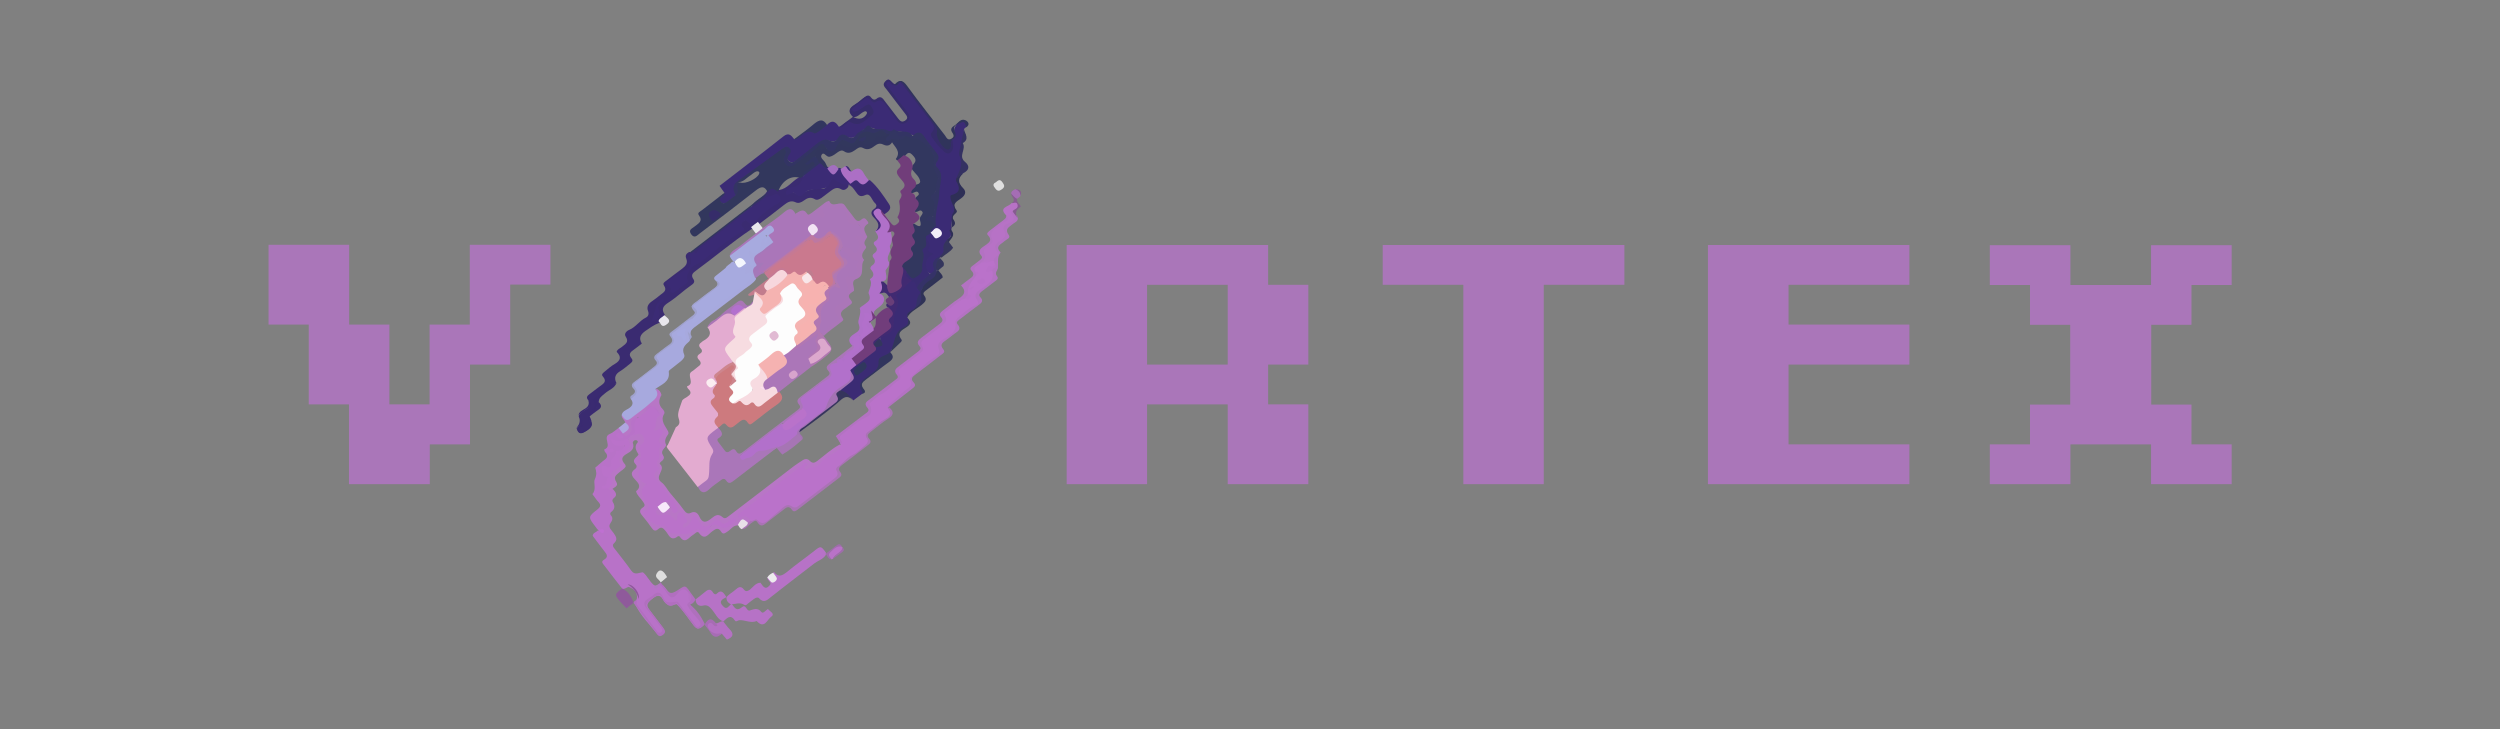 <?xml version="1.0" encoding="utf-8"?>
<!-- Generator: Adobe Illustrator 26.0.0, SVG Export Plug-In . SVG Version: 6.00 Build 0)  -->
<svg version="1.1" xmlns="http://www.w3.org/2000/svg" xmlns:xlink="http://www.w3.org/1999/xlink" x="0px" y="0px"
	 viewBox="0 0 1200 350" style="enable-background:new 0 0 1200 350;" xml:space="preserve">
<rect x="0" y="0" width="1200" height="350" fill="#808080" stroke="none"/>
<style type="text/css">
	.st0{fill:#AA76B9;}
	.st1{fill:#B872C8;}
	.st2{fill:#3A2B71;}
	.st3{fill:#B876C6;}
	.st4{fill:#A7A9DE;}
	.st5{fill:#A7AADF;}
	.st6{fill:#B772C7;}
	.st7{fill:#B372C2;}
	.st8{fill:#AA73B5;}
	.st9{fill:#A0A2CE;}
	.st10{fill:#8F5A9B;}
	.st11{fill:#392A71;}
	.st12{fill:#DFDFDF;}
	.st13{fill:#DEDEDE;}
	.st14{fill:#AFA6DE;}
	.st15{fill:#E8E0E8;}
	.st16{fill:#EDEAEE;}
	.st17{fill:#865B90;}
	.st18{fill:#3B2B75;}
	.st19{fill:#3B2B74;}
	.st20{fill:#362C6A;}
	.st21{fill:#30345B;}
	.st22{fill:#2E2F56;}
	.st23{fill:#A372B3;}
	.st24{fill:#31355D;}
	.st25{fill:#A675B4;}
	.st26{fill:#343162;}
	.st27{fill:#32365F;}
	.st28{fill:#35355C;}
	.st29{fill:#2F3257;}
	.st30{fill:#32365A;}
	.st31{fill:#35355D;}
	.st32{fill:#34365D;}
	.st33{fill:#BA72CA;}
	.st34{fill:#B16FBF;}
	.st35{fill:#AF70BD;}
	.st36{fill:#B671C5;}
	.st37{fill:#BF70D1;}
	.st38{fill:#B078C0;}
	.st39{fill:#32375D;}
	.st40{fill:#323563;}
	.st41{fill:#E8E6EC;}
	.st42{fill:#F7E7FA;}
	.st43{fill:#A578B9;}
	.st44{fill:#A7AAE1;}
	.st45{fill:#F4F6FD;}
	.st46{fill:#B772C6;}
	.st47{fill:#B871C8;}
	.st48{fill:#A56DB4;}
	.st49{fill:#B972C8;}
	.st50{fill:#9F6CAB;}
	.st51{fill:#B471C3;}
	.st52{fill:#A76CB4;}
	.st53{fill:#B672C6;}
	.st54{fill:#32375F;}
	.st55{fill:#333464;}
	.st56{fill:#333662;}
	.st57{fill:#392C71;}
	.st58{fill:#353268;}
	.st59{fill:#F2EEF9;}
	.st60{fill:#343464;}
	.st61{fill:#B270CB;}
	.st62{fill:#713D7B;}
	.st63{fill:#412A72;}
	.st64{fill:#30385E;}
	.st65{fill:#33365E;}
	.st66{fill:#E3ABD0;}
	.st67{fill:#303457;}
	.st68{fill:#B07BBD;}
	.st69{fill:#CD7A7E;}
	.st70{fill:#B070C9;}
	.st71{fill:#AB76B8;}
	.st72{fill:#3B2A72;}
	.st73{fill:#B177B2;}
	.st74{fill:#32365D;}
	.st75{fill:#AC6FC5;}
	.st76{fill:#A36EC0;}
	.st77{fill:#A975B6;}
	.st78{fill:#C27C8D;}
	.st79{fill:#C67993;}
	.st80{fill:#BD78A2;}
	.st81{fill:#B078B3;}
	.st82{fill:#F2E3F4;}
	.st83{fill:#713D7A;}
	.st84{fill:#B972CA;}
	.st85{fill:#693E78;}
	.st86{fill:#F7DCE1;}
	.st87{fill:#CD858D;}
	.st88{fill:#B370CE;}
	.st89{fill:#FBEDF1;}
	.st90{fill:#FDFDFD;}
	.st91{fill:#F7DBE1;}
	.st92{fill:#F5B2B1;}
	.st93{fill:#DCA8CD;}
	.st94{fill:#D7A4CC;}
	.st95{fill:#FDDBF0;}
	.st96{fill:#F5B3B1;}
	.st97{fill:#F7D7DD;}
	.st98{fill:#CA798E;}
	.st99{fill:#E1BAD3;}
	.st100{fill:#F7B2B0;}
	.st101{fill:#F8E6E9;}
	.st102{fill:#C07D8F;}
</style>
<g id="Capa_1">
</g>
<g id="Capa_2">
	<g>
		<path class="st0" d="M167.5,232.4v-38.3h-19.3v-38.3h-19.3v-38.3h38.7v38.3h19.3v38.3h19.3v-38.3h19.3v-38.3h38.7v19.1h-19.3V175
			h-19.3v38.3h-19.3v19.1H167.5z"/>
		<path class="st0" d="M512,232.4V117.6h96.7v19.1H628V175h-19.3v19.1H628v38.3h-38.7v-38.3h-38.7v38.3H512z M589.3,175v-38.3h-38.7
			V175H589.3z"/>
		<path class="st0" d="M702.4,232.4v-95.7h-38.7v-19.1h116v19.1h-38.7v95.7H702.4z"/>
		<path class="st0" d="M819.8,232.4V117.6h96.7v19.1h-58v19.1h58V175h-58v38.3h58v19.1H819.8z"/>
		<path class="st0" d="M955.1,232.4v-19.1h19.3v-19.1h19.3v-38.3h-19.3v-19.1h-19.3v-19.1h38.7v19.1h38.7v-19.1h38.7v19.1h-19.3
			v19.1h-19.3v38.3h19.3v19.1h19.3v19.1h-38.7v-19.1h-38.7v19.1H955.1z"/>
		<g>
			<path class="st1" d="M285.7,224.5c1.2-1,2.4-2.1,3.6-3.1c1.7-1.2,3.2-2.3,1.1-4.5c-0.3-0.3-0.4-1.2-0.3-1.2
				c4-1.4-1.2-5.9,2.6-7.4c1.5-0.6,2.8-1.9,4.2-2.9c1.1,0.2,1.9,0.9,2.6,1.7c2.8,1.9,2.5-0.8,2.5-2c0.1-1.5-0.1-3,1-4.1
				c0.8-0.9,1.6-2.1,3.1-0.9c-0.3,2-0.9,3.9-0.9,6.1c0,3.4-6.3,7.3-10.1,6.6c0.7,0.5,1.5,0.4,2.3,0.5c0.9,0.1,2.2-0.9,2.4,0.9
				c0.1,1.3-0.8,2.1-1.9,2.6c-0.9,0.5-1.8,0.3-2.6-0.2c-0.2,0-0.4-0.1-0.5-0.3c0.1,0.2,0.3,0.3,0.6,0.3c1.1,1,0.5,1.9-0.1,2.8
				c-0.8,1.1-1.3,2.1-1.5,3.4c-0.3,1.3-0.8,2.4-2.5,2.2c-0.6-0.1-1.2-0.2-1.4,0.6c-0.2,0.6,0,1.3,0.5,1.5c3.6,1.2,1.8,3.9,1.1,5.6
				c-0.9,2.2,1,0.7,1.2,1.3c0.7,0.2,1.3,0.6,1.8,1.1c1.1,1.3,2,2.6,0.1,4c-0.5,0.4-0.9,1.2-0.5,1.8c1.3,2,1,3.6-0.9,5
				c-0.3,0.3-0.4,0.9-0.1,1.3c1.4,1.5,0.8,2.6-0.2,4.1c-1.2,1.8,0.7,3.2,1.6,4.5c1.2,1.8,2.2,3.1,0.2,5c-1,0.9-0.3,1.9,0.4,2.7
				c2.6,3.4,5.4,6.8,7.9,10.4c1.7,2.4,3.7,0.9,5.6,0.8c2.1,1.7,3.1,4.3,5.1,6c1.5,1.2,3.1-0.9,4.6,0.3c1.6,1.6,2.6,3.7,4.5,5.2
				c1.6-1.6,2.9-3.4,5.3-3.9c1-0.2,1.8,0.2,2.4,1c1.2,1.7,0.8,3.7,1,5.6c-0.1,0.8-0.3,1.6,0.2,2.4c0.6,1.6,1.7,2.9,3,4.1
				c0.9,0.8,1.7,1.9,2,3.1c0.3,1.2,0.3,2.4-0.9,3c-1.2,0.6-1.9-0.3-2.6-1.1c-2.9-3.4-5.1-7.3-8.4-10.4c-2.7,0.7-5.1,0.8-6.6-2.2
				c-1-2-2.4-2.4-4.4-0.9c-3.2,2.4-3.8,3.4-2.1,5.8c1.9,2.6,3.9,5.1,5.8,7.7c0.5,0.7,1.2,1.4,1.2,2.4c0,0.8-0.5,1.3-1.1,1.6
				c-0.8,0.4-1.7,0.4-2.2-0.2c-3.6-4.4-7.7-8.5-10.3-13.7c-0.3-0.5-0.1-1.1,0-1.7c0.2-0.5,0.4-1,0.6-1.5c0.4-3-1.4-4.6-3.9-5.6
				c-0.9,0.2-1.6,0.9-2.6,1c-0.2,0-0.3-0.1-0.5-0.1c-2.9-3.7-5.8-7.4-8.6-11.1c-0.7-0.9-1.8-1.9-0.2-2.8c2.2-1.3,1.5-2.6,0.2-4.1
				c-1.9-2.4-3.7-4.9-5.6-7.4c0.1-1.5,1.6-1.6,2.4-2.5c0.2-0.1,0.5-0.1,0.7-0.1c-0.4-0.1-0.7-0.4-1-0.7c-0.3-0.4-0.5-0.7-0.8-1.1
				c-3.5-4.6-3.6-4.7,1-8.3c1.6-1.3,1.7-2.2,0.4-3.6c-0.8-0.8-1.4-1.8-2.1-2.7c-0.3-0.4-0.8-1-0.7-1.1c2.1-2.3,0.2-5.5,1.2-7.2
				C286.6,227.5,286.2,226.2,285.7,224.5z"/>
			<path class="st2" d="M282.4,192.1c-1.1-1.1-0.7-2,0.4-2.8c1.6-1.2,3.3-2.5,4.9-3.7c1.7-1.3,4-2.3,1.6-5c-0.8-0.9,0.2-1.6,0.9-2.2
				c1.6-1.3,3.1-2.7,4.9-3.7c2.9-1.7,3.2-3.5,0.9-5.8c0.3-1.3,1.5-1.6,2.4-2.3c1.6-1.4,3.8-2.3,1.9-5.1c-0.8-1.2,0.3-2.6,1.8-3.2
				c3.1-1.3,4.9-4.4,8-5.9c1-0.5,1.5-1.6,1-3c-0.9-2.2,0.2-3.7,2-4.9c1.3-0.9,2.6-1.9,3.8-2.9c1.5-1.2,3.5-2.1,1.8-4.6
				c-0.8-1.1,0.5-1.8,1.3-2.4c2.5-1.9,4.9-3.8,7.4-5.6c1.7-1.3,2.9-2.6,2-4.9c-0.6-1.4,0-2.4,1.3-3.1c0.4-0.1,0.7-0.1,1.1,0.1
				c3,4.6,0.4,8.2-3.4,10.2c-1.8,1-3.5,2.1-5.2,3.4c-1.5,1.1-1.1,2.3-0.3,3.5c1.1,1.6,2,0.3,2.8-0.2c1.9-1.2,3.2-2.6,3.4-5.2
				c0.2-2.8,2.4-4.8,4.5-6.2c7.1-4.8,13.4-10.8,20.7-15.3c1-0.7,1.1-1.6,1.1-2.6c0.1-2.4,1.3-3.7,3.8-2.9c1.5,0.5,2.7,0.1,3.7-1
				c2.7-2.7,5.7-5,8.9-7.1c0.8-0.5,1.8-1.1,1.3-2.1c-0.5-1.1-1.6-0.6-2.4-0.4c-2.5,0.4-4.3,2.1-6.3,3.4c-1.1,0.7-2.2,2.4-3.7,0.6
				c1.4-3.1,4.9-4,6.9-6.5c0.2-0.3,0.4-0.6,0.6-0.9c1.7-3.2,3.8-1.5,5.9-0.6c3.9-0.7,6.1-4.2,9.3-6c0.4-0.3,0.9-0.6,1.4-0.8
				c0.3-0.1,0.7-0.2,1-0.1c0.7,2.9-0.8,4.6-3.1,5.9c-1.1,0.6-2.4,0.7-3.3,1.5c4,2.8,7.5-0.5,11.2-1c1.3-0.2,2.4-0.8,3.8-0.3
				c1.6,0.6,2.4-0.7,3.1-2c1.8-3.5,2.2-3.5,5.7-1.7c1,0.5,2,1.1,3.1,1.4c1,0.2,1.3,0.9,0.7,1.8c-0.9,1.1-2.1,1.7-3.3,0.9
				c-2.2-1.3-3.7-0.1-5.3,1.1c-1.4,1-2.7,2.1-4.1,3.1c-1,0.6-2.1,1.3-3.2,0.6c-2-1.2-3.6-0.6-5.3,0.7c-1.1,0.8-2.5,1.5-3.9,0.8
				c-2.3-1.1-3.9,0-5.6,1.3c-4,3.1-7.9,6.2-12,9.2c-1.1,0.9-2.2,1.9-3.6,2.4c-9.3,6.2-17.7,13.4-26.6,19.9c-1.5,1.1-2.7,2.1-1.2,4.2
				c0.8,1.2,0,2.1-1.1,2.8c-3.9,2.7-7.2,6-11.2,8.5c-2.3,1.5-3.3,3.1-1.5,5.6c0.1,2-1.4,2.9-2.7,4c-2.5,0.9-4.6,2.5-6.8,4
				c-2.2,1.6-3.1,3.4-1.5,5.9c-1.3,1-2.5,2-3.8,2.9c-1.6,1.1-2.9,2.2-1.1,4.3c0.9,1.1,0,1.9-0.8,2.5c-1.5,1.2-3,2.5-4.6,3.5
				c-2.4,1.4-3.2,3.2-1.9,5.8c-3.5,1.9-5.9,5.1-9,7.5c-1.8,1.4,0.1,3.7-1.4,4.8c1.6-0.4-0.4-3.1,1.9-3.2c1.4,1.4,1.6,2.6-0.3,3.8
				c-1.4,0.9-2.7,2-4.1,3.1c-0.3,0.4-0.4,0.8-0.2,1.3c0.5,1.1,1.9,1.9,1.1,3.4c-0.9,1.7-2.8,2.3-4.3,3.1c-1.4,0.8-2.3-0.8-2.7-2.3
				l0,0c2.5-2.6,2.5-2.6,0.9-5.7l0-0.1c0.8-1.6,2.4-2.4,3.8-3.3C283.3,194.9,283.3,193.7,282.4,192.1z"/>
			<path class="st3" d="M306,200.2c-2.7,0.4-3.6,2.1-2.9,4.6c0.5,1.9-0.6,3.1-1.9,4.1c-1,0.9-1.6-0.1-2.2-0.8
				c0.7-1.7,2.1-3.3,1.1-5.3c-0.3-1.3-1.7-2-1.7-3.4c2.5,1.1,4.6,0.6,6.5-1.3c1.2-1.1,2.5-2,3.8-2.9c3.1-2.1,5.4-4.8,6.3-8.6
				c1.5,0.5,2.2,1.6,2.5,3c-1.4,2.4-1.6,4.6,0.6,6.8c0.6,0.6,1.1,1.6,0.7,2.2c-2.1,3.6,0.8,6,2,8.7c0.1,0.3,0.1,0.7,0,1
				c-1.1,1.6-2.2,3.2-1,5.3c-0.5,1.7-3.1,2.7-1.5,5c0,0.2,0.1,0.4,0.3,0.5c0.2,0.9-0.1,1.5-0.8,2.1c-0.6,0.4-1.5,1.2-1,1.6
				c3.1,2.7-3.1,5.9,0.7,8.7c1.7,1.2,2.7,3.4,4.1,5.1c2.3,2.7,4.6,5.4,6.7,8.3c0.8,1.1,1.8,2,3.2,1.3c2.2-1.1,3.5,0.2,4.2,1.8
				c1.4,3.1,3.1,2.9,5.3,1.2c1.8-1.3,3.4-3.2,5.9-0.9c1.3,1.2,2.5-0.4,3.6-1.1c10.2-7.7,20.3-15.6,30.5-23.4c1.3-1,2.7-1.8,4-2.7
				c1.4-1,2.6-1,3.7,0.1c1.4,1.5,2.5,0.9,3.8-0.1c3.4-2.6,6.6-5.6,10.5-7.7c1.9,0.5,1,1.7,0.4,2.5c-1,1.4-2.4,2.5-3.9,3.3
				c-2,1.1-3.9,2.4-5.4,4.2c-1.7,1.9-4.1,2-6.2,2.6c-1.5,0.4-2-0.9-2.3-1.8c-9.4,7.6-19.3,14.8-29.2,22.6c2.1,0.6,4.1,0.8,4.4,3.1
				c-0.1,0.8-0.6,1.2-1.3,1.5c-1.8-0.3-3.6-0.6-5.2,0.8c-2.4-0.2-3.5,2-5.2,3c-1,0.6-1.9,1.6-2.9,0.1c-1.5-2.5-2.8-1.3-4.4-0.2
				c-1.9,1.4-3.6,4.5-6.3,0.7c-0.8-1.2-2,0.5-2.9,1c-2,1.1-3.7,4.6-6.3,0.8c-0.1-0.2-0.8-0.3-0.9-0.2c-3.5,2.8-4.4-0.8-5.9-2.5
				c-1.1-1.2-1.9-2.4-3.6-0.9c-1.3,1.2-2.2,0.7-3.1-0.6c-1.3-1.9-2.7-3.7-4.2-5.5c-1.3-1.5-2.3-2.9,0.1-4.4c1.2-0.8,0.6-1.7,0-2.6
				c-1.1-1.7-2.9-3-3.4-5.1c2.3-1.8,1.7-3.4-0.1-5.2c-1.6-1.7-3.3-3.5-0.2-5.6c0.6-0.4,0.8-1.4,0.3-1.9c-2.5-2.4,0.3-3.4,1.2-4.9
				l0,0c-1.1-1.9-2.3-3.8-0.4-5.9c0.2-0.3-0.1-0.8-0.6-1c-1-0.2-1.5,0.3-1.8,1.2c1.2,2.9-1,4.3-2.8,5.3c-2.9,1.6-2.7,3.1-0.8,5.2
				c0.2,0.3,0.2,0.6,0.2,1c-0.7,1.2-2,1.8-3,2.7c-1.6,1.4-3.1,2.2-1.4,4.8c1.2,1.9-1.5,2.6-2.6,3.7c-0.6,0.1-1-0.3-1.3-0.7
				c-0.1-2.2,1.3-4.4,0.3-6.7c-0.1-0.2-0.1-0.6,0.1-0.7c4.4-2.3,2.7-8.3,6.6-10.9c0.9-0.6,1.7-1.4,1.8-2.8c0.1-2.8,2.5-5.4,5.1-5.8
				c2.5-0.4,4.7,2.2,3.5,4.8c-1.6,3.3-1,6.6-1.1,10c-0.1,1.2-0.2,2.3-0.5,3.4c-0.6,2.2-0.4,4.2,1.7,5.4c1.2,0.7,1.3,1.6,0.6,2.5
				c-1.7,2.4-0.8,4.5,0.7,6.6c1.2,1.7,1.9,3.5,0.2,5.3c-0.5,0.6-0.8,1.6-0.2,1.8c2.4,0.9,3.2,4.3,6.4,3.8c0.9-0.1,1.8,0.3,2.5,1
				c3.9,4.2,8.2,4.1,12.9,1.6c0.6-0.3,1.3-0.6,2-0.4c2.8,0.6,5.3,0.9,7.4-1.7c0.7-0.9,2.1-0.4,3.2,0.1c2.1,0.9,4,1.2,5.5-0.9
				c-1.7,1.1-3.5,1.9-5.6,0.5c-1.6-1-3-0.2-4,0.9c-2.2,2.5-4.1,1.5-5.7-0.4c-1.4-1.7-2.5-2.6-3.8,0.1c-0.4,0.8-1.2,1.4-2.1,1.8
				c-0.7,0.4-1.5,0.7-2.2,0c-0.5-0.6-0.4-1.3-0.1-1.9c0.8-1.3,1-2.6-0.7-3.8c-0.9,3.1-2.5,3.6-4.6,1c-1.2-1.4-2.8-0.8-4.2-0.7
				c-1.6,0.1-2.7-0.5-3.3-1.9c-0.5-1.3-0.3-2.5,1.3-3c1.9,1.8,3.9,1.1,6,0.3c0.6,0,1.2,0.8,1.6,0.4c0.6-0.6,0-1.3-0.4-1.8
				c-2.7-3.7-5.4-7.5-8.4-10.9c-1.6-1.7-1.7-3.1-0.6-5.2c1.3-2.5,0.4-5.6,1.1-8.3c0.9-3.2-0.5-6.8,1.3-9.9c-0.7-1.3-2.6,0.2-3.2-1.3
				c-0.6-1.3,0.4-2.4,0.5-3.7c0.1-1.4,0.5-2.7,1.3-3.8c0.6-1.1-0.2-1.8-0.8-2.5c-0.4-0.4-0.9-0.6-1.4-0.6c-1.6,0.1-2.1,1.5-3,2.5
				C308.7,199.3,307.7,200.4,306,200.2z"/>
			<path class="st4" d="M314.6,186.7c2.4,3.4-0.6,5.2-2.5,6.8c-2.9,2.7-6.3,4.9-9.4,7.4c-2.3,1.8-3.2-0.3-4.3-1.6
				c0.3-1.9,2-2.4,3.3-3.2c2-1.3,2.6-2.7,1-4.7c1.7-1.8,4-3.3,1.2-6.1c-0.9-0.9,0.4-1.6,1.1-2.1c3.1-2.4,6.2-4.8,9.3-7.1
				c1.1-0.9,2.3-1.6,0.9-3.2c-1.1-1.3-0.5-2.3,0.7-3.2c1.5-1.1,2.9-2.3,4.4-3.3c1.7-1.2,4.1-2.1,1.9-4.9c-0.6-0.8,0.1-2,0.8-2.4
				c3.2-1.9,5.6-5,9.1-6.6c0.7,0.3,1.2,1.4,2.3,0.5c8.2-6.6,16.9-12.5,24.8-19.4c0.3-0.2,0.4-0.5,0.6-1.2c-1.6-0.2-3.1-1.1-4-2.2
				c-1.6-1.9,1.6-2.3,1.8-3.8c0.4-2.9,1.6-2.3,3.2-0.7c-0.2-0.9-1.1-1.5-1.5-2.3c-0.9-2.1-0.4-3.1,1.9-2.9c2.1,0.2,3.1-0.3,3.2-2.6
				c0.1-1.5,0.7-3.2,2.7-3.5c0.2,0,0.4,0.7,0.5,0c0.5-1.8,0.5-1.8,2.2-1.2c1,0.9,1.8,1.9,1.8,3.4c-1.2,2.6-3.7,3.6-5.7,5.3
				c-1.5,1.2-2.2,2.2-2,4.5c0.3,2.5-1,5.2-1.1,7.8c-1.5,2-3.6,3.2-5.5,4.6c-7.5,5.8-15.1,11.6-22.6,17.3c-1.1,0.8-2.3,1.6-3,2.7
				c-0.6,1.6,0.4,3.5-0.9,5.1c-1.9,1.7-3.8,3.2-2.4,6.3c0.5,1.2-0.6,2.3-1.6,3.2c-1.4,1.2-2.9,2.2-4.3,3.4c-0.6,0.5-1.6,1-1.5,1.7
				C321.7,183.4,317.5,184.5,314.6,186.7z"/>
			<path class="st5" d="M358.1,126.4c0.2,0.6,1.5,1.3-0.1,1.7c-1.1,0.2-1.9,0.5-2.2,1.1c-0.1,1.9,3.2-2.2,1.8,1.6
				c-0.2,0.6,0.8,0.6,1.3,0.4c0.9-0.4,1.7-0.7,2.2,0.5c0.5,1.2-0.5,1.5-1,2.2c-1.8,2.4-4.3,3.8-6.5,5.5c-6.3,4.9-12.7,9.8-19.1,14.6
				c-1.3,1-2.5,1.8-2.2-1c0.6-1.7,2.7-3.3,0.1-5.2c-1.1-0.8,0.3-1.5,1-2.1c3.4-2.7,6.9-5.3,10.3-7.9c1.4-1.1,1.8-2.1-0.1-3
				c-1.3-1-0.9-1.8,0.2-2.6c1.5-1.1,3-2.4,4.5-3.6c0.6-1.3,2.1-1.7,2.9-2.8c0.3-0.2,0.6-0.2,0.9-0.2c1.6,1.5,3.4,2,5.4,0.8
				C357.8,126.3,358,126.4,358.1,126.4z"/>
			<path class="st6" d="M365,279.7c1.2,1.5,2.2,3.9,4.5,1.2c1.3-1.5-1.5-2.3-1.1-3.8c1.1-0.2,1.7,1.1,2.8,0.9c0.9-1-0.6-2.1,0-3.1
				c0.1-0.2,0.2-0.3,0.3-0.4c2.1,2.9,4,1.8,6.3,0c4.2-3.5,8.8-6.7,13.1-10.1c3-2.4,3.2-2.4,5.5,0.8c0.1,0.4,0.1,0.9-0.1,1.3
				c-1.3,2-3.7,2.6-5.5,4c-6.9,5.4-14,10.7-20.9,16.2c-1.6,1.3-3.3,3-5.5,0.5c-0.6-0.7-1.7-0.3-2.5,0.3c-1,0.7-2,1.5-3,2.3
				c-0.4,0.4-1,0.9-1.5,0.6c-2.2-1.5-4.4-0.4-6.5-0.3c-1.4-0.7-2.3-1.7-2.2-3.4c1.2-1.6,3-2.4,4.4-3.7c1.3-1.2,2.6-1.9,4,0
				c0.9,1.2,1.9,0.7,2.9,0C361.6,281.7,362.7,279.8,365,279.7z"/>
			<path class="st7" d="M488.6,104.8c-0.1,1.7-1.7,2-2.7,2.9c-1.6,1.4-3.8,2.2-1.7,5.1c1.1,1.5-1.2,2.1-2.1,3
				c-1.6,1.5-4.7,2.4-1.8,5.4c-1.8,2.3-1.1,4.8-1.3,7.4c-0.1,1.2-1.8,2.3-0.4,4c0.9,1.2-0.3,1.9-1.1,2.5c-2.1,1.6-4.2,3.2-6.3,4.8
				c-1,0.8-1.7,1.7-0.6,2.8c1.7,1.8,0.4,2.8-1,3.8c-2.9,2.2-5.9,4.4-8.8,6.7c-0.8,0.6-2.1,1.4-1.2,2.4c2.2,2.6,0,3.5-1.6,4.7
				c-1.3,1-2.5,2-3.8,2.9c-1.6,1.2-3.4,2.1-1.4,4.5c1.2,1.4-0.5,2.2-1.4,2.9c-4,3.1-8,6.2-12,9.2c-1.5,1.1-2.5,2.1-0.8,3.8
				c1.3,1.4,0.3,2.2-0.8,3c-3.7,2.9-7.4,5.8-11.1,8.7c-0.1,0.4-0.4,0.6-0.8,0.4c-0.9-1.4-0.1-2.5,0.8-3.3c1.7-1.5,3.2-3.3,5-4.8
				c2.2-1.8,4.8-3.3,4.5-6.8c-0.1-0.9,0.9-1.6,1.5-2.2c2.4-2.5,4.8-4.9,7.7-6.8c2.5-1.7,5-3.3,3.9-7.1c-0.4-1.4,1-2.2,2.1-2.9
				c3-2,5.7-4,6.4-8.2c0.6-3.7,4.5-5.3,7.4-7.3c1.6-1.1,3-2,2.1-4.3c-0.5-1.4,0.2-2.4,1.2-3.3c1.2-1.1,2.4-2.1,3.8-3
				c2.1-1.3,3-3.1,2.9-5.4c-0.3-1.4,1.4-2.2,1.2-3.7c-0.2-0.7-0.4-1.5-0.3-2.2c0.7-1.8,1.7-3.4,0.8-5.5c-0.6-1.4,0.4-2.7,1.5-3.5
				c1.9-1.4,3.3-2.9,2.4-5.5c-0.2-0.6,0-1.5,0.5-1.9c2.1-1.7,4.5-3.2,3.8-6.6c0-0.3,0.8-0.3,1.2,0
				C487.2,102.8,488.3,103.5,488.6,104.8z"/>
			<path class="st8" d="M426.2,196c0.2-0.1,0.4-0.3,0.7-0.4c2.2,2,2.2,3.6-0.5,5.3c-3,1.9-5.7,4.3-8.5,6.4c-1.3,1-2,1.9-0.7,3.3
				c1.4,1.5,0.3,2.4-0.9,3.3c-4,3.1-8,6.2-12,9.2c-1.3,1-2.3,1.9-0.9,3.6c1,1.2,0.2,2.1-0.8,2.8c-6.6,5-13.1,10.1-19.7,15.1
				c-0.8,0.6-1.9,1.4-2.7,0.2c-1.6-2.5-3-1-4.4,0.1c-2.5,1.9-4.9,3.7-7.4,5.7c-1.7,1.3-3.1,2.9-4.9,0c-0.8-1.3-1.8-0.2-2.6,0.3
				c-1.6,1-2.6,3-4.7,3.1c0.2-1.7,1.5-2.4,2.9-3.1c0.5-0.4,1-0.8,1.5-1.2c1-1.2,2.3-1.7,3.7-1c2.1,1,3.7,0.3,5.3-1
				c1.3-1.1,2.6-2.2,3.9-3.3c2.1-1.9,4.4-3.4,7.4-2.5c1.4,0.4,2.4-0.4,3.4-1.2c4.8-3.7,9.7-7.4,14.5-11.1c0.8-0.6,1.9-1.3,1.9-2.3
				c0-5,4.2-6.8,7.3-9.3c1.5-1.2,3.2-2.2,4.8-3.4c1.7-1.3,3.1-2.6,2.4-5.1c-0.5-1.6,0.7-2.8,1.9-3.8c2.1-1.6,4-3.4,6.3-4.8
				C425.1,199.7,426.1,198.2,426.2,196z"/>
			<path class="st9" d="M343.7,134.8c2.1,1,2.3,1.7,0.3,3.2c-3.2,2.6-6.5,5-9.7,7.5c-0.7,0.5-2.4,1.1-1,2.2c2.8,2.4,0.4,3.7-0.9,5.2
				c-3.8,1.3-6,4.9-9.4,6.8c-0.5,0.3-0.8,1.2-0.3,1.9c1.9,2.8-0.3,3.8-2,5c-1.5,1.1-3,2.1-4.4,3.2c-1,0.7-1.7,1.6-0.6,2.8
				c1.3,1.4,0.5,2.4-0.7,3.4c-3.1,2.3-6.2,4.7-9.3,7.1c-0.8,0.6-2.1,1.3-1.2,2.4c2.6,3,0.3,4.4-1.8,5.9c-0.6-1.3,0.6-1.6,1.2-2.1
				c1-0.8,1.2-1.7,0.3-2.6c-1.7-1.7-0.8-2.7,0.8-3.8c3.1-2.2,6-4.6,9-6.9c1.1-0.9,1.9-1.7,0.7-3c-1.2-1.3-0.7-2.2,0.5-3.1
				c1.6-1.2,3.1-2.3,4.6-3.5c1.7-1.3,4.3-2.2,1.8-5.2c-0.9-1,0.5-1.8,1.3-2.4c3-2.3,6-4.6,9-6.9c0.8-0.7,2.4-1.4,1.2-2.6
				c-2.3-2.5-0.3-3.5,1.4-4.7c2.9-2.2,5.8-4.5,8.8-6.6C344.6,136.9,344.6,136,343.7,134.8z"/>
			<path class="st10" d="M304,289.5c-1.1,0.8-2.2,1.6-3.3,2.5c-0.9-1-1.9-2-2.8-3c-3.1-3.6-3-3.7,0.7-6.5c0,0-0.1,0-0.1,0
				c3,1.2,4.4,3.7,5.6,6.5C304,289.1,304,289.3,304,289.5z"/>
			<path class="st11" d="M287.4,192.8c-1.4,1.2,0,4.2-3.1,4.4c0.5-1.5,2-3,0.4-4.7c-0.4-0.5,0-1.1,0.6-1.4c3.6-1.4,5.8-4.6,8.1-7.4
				c1.2-1.5,1.9,1.6,2.6-0.1c-0.9,2.8-3.7,3.5-5.6,5.2C289,190,287.5,190.9,287.4,192.8z"/>
			<path class="st12" d="M478,87.5c1-0.9,2-1.7,3.1-0.1c0.9,1.3,1.5,2.2-0.1,3.4c-1.4,1-2.2,1.1-3.3-0.4
				C476.6,89.1,476.5,88.2,478,87.5z"/>
			<path class="st13" d="M317.1,279.5c-0.6-1.4-3.1-2.2-1.9-4.2c1.4-2.5,3.1-1.8,5,1.7c-0.8,0.7-1.7,1.4-2.5,2.1
				C317.5,279.2,317.3,279.4,317.1,279.5z"/>
			<path class="st14" d="M300.1,202.8c3.5,2.6,1,3.9-1.1,5.3c-0.7-0.9-1.4-1.8-2.1-2.7C298,204.6,299,203.7,300.1,202.8z"/>
			<path class="st15" d="M359,250.9c-0.2,1.7-2,2-2.9,3.1c-1-0.3-1.4-1.3-1.9-2.1C356,248.7,356.4,248.6,359,250.9z"/>
			<path class="st16" d="M371.1,274.9c0.5,0.6,1,1.3,1.4,1.9c0.7,0.9,0.4,1.6-0.4,2.3c-0.8,0.6-1.6,0.9-2.3-0.1
				c-0.5-0.6-1-1.2-1.5-1.8C369,276,370,275.4,371.1,274.9z"/>
			<path class="st11" d="M276.7,205.2c0.9,0.8,1.6,2.9,3,1.6c1.4-1.4,6-1.6,2.8-5.4c-0.4-0.5-1-1.5,0.4-1.7c1.8,3.1,1.5,5.4-1.8,7.4
				C278.4,208.8,277.3,207.9,276.7,205.2z"/>
			<path class="st17" d="M485.5,97.6c2.6-1.6,0-3-0.1-4.6c1.5,0.1,2.4,1,2.8,2.4c-0.4,1.7,1.3,2.4,1.8,3.8c-2.3,1.4-3.1,3.2-1.4,5.7
				c-0.8-1.1-1.7-2.2-2.5-3.3C486.4,100.1,487.8,98.6,485.5,97.6z"/>
			<path class="st11" d="M282.4,192.1c1.4,1.4,1.5,2.6-0.4,3.9c-1.5,1-2.9,2.2-4.3,3.3c0.3-1.9,2-2.4,3.2-3.2
				C282.5,195.1,282.9,193.8,282.4,192.1z"/>
			<path class="st11" d="M277.7,199.5c3,2.5,1.8,4.2-0.9,5.7C278.4,203.5,278.7,201.6,277.7,199.5z"/>
			<path class="st18" d="M347.7,92.5c-0.8-1.1-1.6-2.2-2.3-3.3c10.2-7.9,20.5-15.7,30.6-23.7c2.6-2.1,3.8-0.5,5.2,1.3
				c1.6-0.2,2.5-1.5,3.7-2.3c1.7-1.2,3.1-2.7,5.5-1.9c1.1,0.4,2.2-0.6,3.1-1.2c1-0.7,2.1-1.4,3.4-1.4c2.3-2.5,4.1-1.9,5.7,0.8
				c1.4,0.2,2-0.9,2.8-1.6c1.4-1.2,2.8-1.7,4.7-1.2c1.9,0.5,6.7-2.3,7.4-4c0.3-0.7,0.1-1.3-0.3-1.9c-0.6-0.8-1.4-0.8-2.1-0.3
				c-1.4,0.9-2.6,1.9-4.2,2.2c-1,0.2-1.9,0.2-2.4-0.8c-0.6-1.1,0.2-1.7,1-2.2c1.4-1.1,2.8-2,4.1-3.2c1.6-1.4,3-2,4.7-0.2
				c0.5,0.5,1.2,0.9,1.9,0.4c2.6-1.8,3.7,0.2,5,1.8c1.8,2.3,3.7,4.7,5.4,7.1c1.1,1.6,2.5,2.3,4.3,1c1.9-1.4,1-2.7-0.1-4.1
				c-2.7-3.5-5.4-7.1-8.2-10.7c-0.6-0.7-1.2-1.4-1.5-2.3c-0.3-0.8-0.2-1.6,0.5-2.2c0.9-0.8,1.4-0.1,1.9,0.6c0.5,0.7,1.1,1.1,2,1.2
				c1.3,0.1,1.8-1.9,3.3-1.4c5.5,6.3,10.3,13.2,15.5,19.8c1,1.3,1,2.7,0.5,4.2c-0.7,2.3,3.7,8.6,6.1,8.9c1.1,0.1,1.3-0.7,1.5-1.5
				c0.3-1.2,0.1-2.5,0.7-3.7c1-0.8,1.6-1.7,1-3.2c-0.9-1.9,2.3-6,4.3-5.7c1.7,0.3,2.1,1.6,1.5,3.1c-0.3,0.3-0.7,0.5-1,0.8
				c-0.3,0.6-0.4,1.3,0,1.9c0.3,0.6,0.9,1.6,0.6,1.9c-2.6,2.1-0.7,5.3-2.1,7.6c-0.3,0.5-0.6,1.1-0.3,1.6c2.5,4.2,0.7,7.6-1.7,11
				c0,1,0.5,1.7,1.1,2.5c1.3,1.7,1,3.4-0.7,4.4c-2.7,1.7-2.5,4.1-1.7,6.5c0.5,1.4,0.1,2.1-0.3,3.3c-0.8,2.6-1.3,5.7-1.1,8.2
				c0.2,2.2-0.5,3.1-1.5,4.3c-0.8,1.3-1.4,2.6-1.4,4.2c0,1.8-0.9,3-2.2,4.1c-1.5,1.4-3.1,2.6-2.5,5.2c0.4,1.5-0.6,2.6-2,3.2
				c-2.8-0.8-4.4-4.7-2.8-7.6c2-3.6,1-6.7-0.4-10c0-2,1.2-2.6,3-2.8c1.2-0.1,2.4,2.2,3.3,0.9c1.1-1.7-0.7-1.3-1.6-1.1
				c-0.6,0.1-1.1,0.3-1.7,0.2c-0.1,0-0.2-0.1-0.3-0.1c-0.5-1.5,0.7-2.1,1.4-3.1c0.9-7.5,1.9-14.9,3-22.4c0.2-1.1,0.1-2.1-0.5-3
				c-1.4-2.2-2.4-4.4-1-7.1c0.3-0.5,0.1-1.1-0.2-1.6c-2.1-3-4.3-5.9-6.7-8.7c-1.3-1.5-2.7-0.4-4.1-0.2c-3.7-1.4-7.3-2.4-11.4-2
				c-2.1,0.2-5-0.1-6.9-1c-3.8-1.9-5.8,0.4-8,2.3c-2,1.8-3.7,2.6-6.1,1.1c-1.2-0.7-2.1-0.3-3,0.7c-1.3,1.6-3,2.1-5,1.5
				c-2.3-0.7-4,0.3-5.6,1.7c-3.1,2.6-6.3,5-9.5,7.4c-1.3,1-2.8,1.8-4.4,0.6c-1.5-1.1-1.2-2.6-0.6-4.1c0.3-0.7,0.9-1.5-0.1-2.1
				c-0.9-0.5-1.4,0.5-2.1,0.9c-6.4,5.5-14.1,9.2-20.5,14.7c-1.6,1.3-2.9,2.7-1.8,5.1c0.3,0.7,0.1,1.5-0.3,2.2
				c-0.9,1.3-2.2,2.3-3.6,3.1c-1.5,0.8-3.1,1-4.2-0.6c-1.2-1.7,0.5-2.3,1.5-3.2C347.2,93.4,347.7,93.1,347.7,92.5z"/>
			<path class="st19" d="M435.5,152.4c0.1,0.2,0.3,0.3,0.4,0.5c0.8,1.6,0.8,2.9-1,3.8c-2.8,1.5-4.5,3.7-4.5,7.1c0,2.3-2.5,3.2-3,5.2
				l0,0c-0.3,1.2-1.1,1.9-2.1,2.5c-0.8,0.5-1.9,0.9-1.9,1.8c-0.4,4.3-4.3,5.6-6.9,7.9c-1.9,1.6-4.5,2.8-1.9,5.9
				c0.5,0.5-0.1,1.3-0.6,1.8c-1.5,1.1-2.9,2.2-4.4,3.3c-1.5-2.5-4.9-2.5-6.3-5c0.3-1.1,1-1.8,1.9-2.3c3.1-1.7,4.4-3.9,2.7-7.4
				c0.5-1.4,1.6-2.2,2.8-3c3-2.6,6.5-4.5,9-7.6c1.8-1.2,3.3-2.5,2.7-5c1.1-1.2,2.7-1.7,3.8-2.8c1.2-1.2,2.5-2.4,1.7-4.4
				c-0.5-1.2,0.5-2.2,0.7-3.2c0.3-2.8,2.4-5.5,0.9-8.5c-0.3-0.6-0.1-1.5,0.4-1.9c2.6-1.9,4.1-5.2,7.3-6.5c2.5-0.6,3.3,1.1,3.9,3
				c0.4,0.7,0.9,1.4,1.2,2.2c0.1,0.3,0.1,0.7,0.1,1c-1.5,2.1-0.8,5.2-2.9,7.1C438.1,149.6,435.4,149.8,435.5,152.4z"/>
			<path class="st20" d="M430,41c-0.7,0.1-1.3,0-2-0.4c-0.7-0.5-1.1-2-2-1.2c-1.2,1,0.1,2.1,0.7,2.9c2.8,3.8,5.7,7.5,8.6,11.2
				c1.4,1.7,2,3.5,0,5.1c-2.2,1.7-3.9,0.5-5.2-1.3c-1.7-2.2-3.2-4.5-4.8-6.7c-1.2-1.7-2.5-3.3-4.9-1.7c-0.6,0.4-1.1,0.3-1.6-0.1
				c-1-0.9-2.1-2.3-3.5-1.4c-2.1,1.3-4,3-6,4.6c-0.4,0.3-0.4,0.8,0,1.2c0.3,0.4,0.8,0.4,1.2,0.3c1.8-0.4,3-1.5,4.5-2.5
				c1-0.6,2.3-1.6,3.2,0.1c0.7,1.3,2.1,2.8,0.1,4.3c-2.9,2.1-5.4,5.8-9.9,3.3c-1.2-0.7-1.6,0.5-2.3,0.9c-1.1,0.5-1.7,2-3.3,1.4
				c2.2-1.6,4.4-3.3,6.6-4.9c2.3,1.2,4.5,1.4,6.3-0.9c0.3-0.5,0.7-1,0.3-1.5c-0.4-0.5-1-0.3-1.5,0c-1.7,0.8-2.8,2.7-5,2.5
				c-2.7-2.5-2.1-4.3,0.9-6.1c1.6-0.9,3-2.2,4.4-3.3c1.2-1,2.3-1.5,3.4,0.1c0.6,0.8,1.5,1.3,2.4,0.6c2.2-1.9,3.2-0.2,4.3,1.3
				c2.1,2.7,4.2,5.5,6.3,8.2c1,1.3,1.9,1.9,3.4,0.8c1.5-1.1,0.7-2.2-0.1-3.2c-2.9-3.8-5.9-7.6-8.8-11.5c-0.9-1.2-2.5-2.4-0.7-4.1
				c1.9-1.9,2.7,0.2,3.9,1.1c0.3,0.2,0.6,0.3,0.9,0.5c0.3,0,0.4,0.1,0.4,0.3C430.1,40.8,430,40.9,430,41z"/>
			<path class="st21" d="M430,41c-0.1-0.2-0.3-0.4-0.4-0.6c2.3-2.5,3.9-1.8,5.8,0.8c5.9,8.1,12.1,15.9,18.2,23.8
				c0.7,1,1.3,2.7,3.2,1.5c1.6-1,0.8-2,0.1-3.2c-0.9-1.5,0.2-2.4,1.3-3.1c1.7-1,2.8-3.5,5.2-2.5c1.3,0.6,2.4,2.1,0.4,3.4
				c-0.4-1.2-0.6-3.3-2.4-2.3c-1.4,0.8-4.5,1.3-3.1,4.3c0.8,1.8,0.4,3-1.2,4c-0.3,1.7,0.6,4.1-1.5,4.9c-2.2,0.8-3.3-1.6-4.6-2.8
				c-1.8-1.6-3.3-3.6-2-6.3c0.4-1,0.1-2.1-0.5-2.9c-5.4-6.9-10.3-14.2-16.2-20.7C431.3,39.6,431.1,40.9,430,41z"/>
			<path class="st22" d="M454.6,115.1c1.3-1,2.7-2,1.4-3.9c-0.1-0.2-0.3-0.6-0.3-0.6c2.5-2.4,0-5.7,1.8-8.4c1.4-2.1-0.8-4.5-1.2-6.8
				c-0.1-0.9-0.4-1.6,0.5-1.8c4.2-1.1,4.1-3.5,2.2-6.6c-0.2-0.3,0-0.9,0-1.3c0.9-1.2,1.9-2.2,3.4-2.5c-2.6,2.3-2.8,4.4-0.2,7
				c2,1.9,1,3.7-1,5.1c-1.9,1.4-4.5,2.5-2.1,5.6c0.6,0.8-0.3,1.4-0.9,2c-0.8,0.7-1.2,1.5-0.6,2.4c1.1,1.5,1.2,2.6-0.5,3.7
				c-0.5,0.3-0.9,1.1-0.5,1.5c2.3,2.5-0.3,4-1.2,5.8C454.9,116.1,454.6,115.7,454.6,115.1z"/>
			<path class="st23" d="M408.1,177.8c2.5,3.9,2.5,3.9-1.2,6.8c-1.2,1-2.5,1.9-3.7,2.9c0.4,3.4-0.8,5.7-3.7,7.8
				c-5.4,3.9-10.8,7.7-15.7,12.3c0,1.3,2.5,1.9,1.1,3.7c-1.3-0.7-2.2-1.8-2.7-3.1c-0.2-1.3,0.4-2.2,1.3-3c0.5-0.5,1-1,1.6-1.3
				c6.3-3.7,10.7-9.3,14.5-15.4c0.9-1.5,2.1-2.7,3.7-3.5c2.7-1.4,4.9-3,4.3-6.6C407.3,178,407.7,177.8,408.1,177.8z"/>
			<path class="st24" d="M413.8,189c0-0.3,0.2-0.8,0-1c-2.8-4.4,1-5.9,3.5-7.9c2.1-1.7,4.6-2.7,4.4-6.5c-0.2-2.9,3.9-2.7,5.5-4.6
				c1.9,1.8,1.8,3.2-0.5,4.8c-3.8,2.7-7.4,5.7-11.2,8.5c-1.5,1.1-2.6,2.2-1.1,4.2C415.3,187.5,415.8,188.7,413.8,189z"/>
			<path class="st25" d="M382.7,208.4c1.3,0.5,2,1.4,2.1,2.8c-2.9,2.6-5.9,5-9.3,7c-0.9-1-1.8-2-2.6-3.1c0-0.4,0.1-0.7,0.3-1
				C376.5,212.5,378.9,209.4,382.7,208.4z"/>
			<path class="st26" d="M462.4,83.1c-1.1,0.8-2.3,1.7-3.4,2.5c1.5-3.4,3.5-6.7,1.6-10.7c-0.7-1.6,0.4-3.7,0.6-5.4
				c0.4-2.4,1.1-5,1.5-7.5c0.5,2.3,2.8,4.8-0.6,6.7c1.9,2.8-2.3,6.2,1,8.9C465.7,79.7,465.2,81.7,462.4,83.1z"/>
			<path class="st27" d="M397,60c-1.3,1-2.6,2.1-4,3.1c-0.6,0.4-1.7,1.1-2.1,0.9c-3.9-2.3-5.8,1.2-8.4,2.7c-0.3,0.2-0.9,0.1-1.3,0.1
				c3.2-2.4,6.5-4.7,9.5-7.3C393.3,57.4,395.1,56.9,397,60z"/>
			<path class="st28" d="M383.7,207.5c0-1.6,1.4-2,2.4-2.7c4.7-3.7,9.4-7.3,14.2-10.9c1.3-1,2.7-1.8,1.4-3.9
				c-0.9-1.4,0.6-1.9,1.5-2.6c3,0.4,4.7,2.6,6.3,4.8c-3.1-3.1-4.9-1.2-7.5,1.2C396.1,198.5,389.8,202.9,383.7,207.5z"/>
			<path class="st29" d="M435.5,152.4c-0.6-3.2,2.8-3.1,4-4.9c1.9-2,1.9-4.6,2.4-7l0,0c-0.1-0.7,0-1.4,0.6-1.8
				c2.2-1.3,4-3.1,6.1-4.5c1.3-0.9,1.4-1.9,0.8-3.2c0-0.4,0-0.7,0.2-1c0.3-0.2,0.7-0.2,1,0c0.7,1.1,1.9,1.8,1.9,3.2
				c-2.6,2-5.2,4.1-7.9,6.1c-0.8,0.6-1.9,1.3-1,2.5c1.8,2.3,0.1,3.4-1.4,4.7C440,148.3,437,149.5,435.5,152.4z"/>
			<path class="st30" d="M427.3,169.1c2.3-4.2,1.6-10,7.1-12.4c1.7-0.8,1.5-2.2,1.4-3.7c1.8,1.6,1.2,2.8-0.6,4c-2,1.4-5.1,2.5-2.5,6
				c0.5,0.6-0.3,1.2-0.8,1.7C430.5,166.1,428.9,167.6,427.3,169.1z"/>
			<path class="st31" d="M454.6,115.1c0.3,0.4,0.6,0.7,0.9,1.1c0.7,0.9,1.3,1.8,2,2.7c-1.4,2.1-3.7,3.1-5.5,4.7
				c-0.5,0.1-0.8-0.1-0.9-0.6c1.1-0.9,2.1-1.9,1.8-3.4C452.5,117.6,453.5,116.4,454.6,115.1z"/>
			<path class="st32" d="M450.2,129.8c-0.2,0.1-0.4,0.3-0.5,0.4c-1.5-2.6-1.7-4.8,1.5-6.3c0.9,1.1,2.4,1.9,1.7,3.8
				c-0.7,0.6-1.4,1.1-2.1,1.7C450.8,129.8,450.6,129.9,450.2,129.8z"/>
			<path class="st33" d="M315.7,243.3c-1.3,2.1-1.2,4.4,1.7,3.9c3.3-0.6,5.4,0,7,2.9c1.5-1.2-0.3-4.3,2.4-4c1.5,0.1,1.8,2.4,2.8,3.6
				c1.2,1.3-3,1.4-1.5,3.7c2-0.7,3.3-2,3.9-4.2c0.5-1.8,1.5-1.9,2.5-0.3c0.5,0.8,1,1.5,1.5,2.2c1.7,2.1,3.2,2.2,5.2,0.4
				c1.5-1.3,2.7-3.1,5.1-0.6c1.4,1.4,3.1-0.6,4.5-1.5c0.6-0.5,1.5-1.2,2.1-0.5c0.9,1-0.3,1.6-0.9,2.2c-2.1,1.7-4,3.4-7,1.4
				c-1.7-1.2-3.3-0.9-4.6,1.2c-0.8,1.3-2.1,2-3.8,0.9c-0.8-0.5-2.4-0.8-2.9-0.3c-2.8,2.4-5.8,2.1-9.2,1.9c-2-0.1-3.2-0.3-4.2-1.9
				c-0.4-0.7-1-1.8-1.5-1.8c-2.9-0.1-5.2-0.8-7.4-3.1c-0.8-0.9-1.8-1.6-2.3-2.9c-0.7-1.8,1-1.2,1.6-1.8c1.4-1.4,0.3-2.7-0.6-3.9
				c-2.3-2.9-3.3-5.7,0.2-8.5c-2.5-0.6-4.2-3.5-3.8-5.6c0.4-1.9,2.5-3.9,0-5.9c3.1-1.9-1.2-5.5,1.7-7.7c1.1-0.9,1.5-2.5,0.3-4
				c-1-1.2-2.1-1-3.4-0.5c-1.6,0.6-4.2,1.7-3.4,3.1c2,3.7-1.5,4.4-2.8,6.1c-1.2,1.5-2.3,2.2-1.3,4.6c0.9,2-2,2.6-3.2,3.8
				c-0.7,0.7-1.7,1.2-1,2.1c1.7,2.5,0.2,4.2-1.1,6.1c-0.9,0-1.8,0.1-2.7,0.1c-0.8,0-0.8-1.2-0.6-1.2c3.6,0.2,1.1-3.6,3.4-4.6
				c-3.5,0.7-3.3-1.6-3.6-3.4c-0.2-1.4,0.8-2.1,1.9-1.5c2.8,1.6,2.8-0.6,2.6-2c-0.3-2.3,3.6-2.7,2-5.3c1.8-0.1,3.7-0.1,4.5-2.6
				c-2.6-0.2-5.9,1-6.5-3.2c3.8,2,8.7,0.6,11.2-2.9c0.6-0.8,0.1-1.5,0.1-2.2c0-1.9-0.2-4,1.7-5.2c1.3-1,2.6-2,3.8-2.9
				c0.8-1.3,1.9-2.1,3.3-2.5c0.5,0.2,0.9,0.5,1.4,0.7c0.1,1.5,1.9,2.2,2,3.7c-3,1.3-1.2,4.7-2.8,6.7c-0.5,0.7,0.9,0.7,1.6,0.3
				c0.7-0.5,1.4-0.8,2.1,0c0.8,0.9,0.5,1.8-0.1,2.5c-1.3,1.5-2.4,2.9-0.2,4.6c0.2,0.1,0.3,0.5,0.3,0.5c-3.1,1.7-0.1,4.9-1.8,6.9
				c-0.8,0.9-0.5,1.9-0.2,2.9c0.2,0.5,0.9,1.1,0.4,1.5c-4.1,3.1-0.7,5.1,1,7.3c2.1,2.7,4.2,5.5,6.3,8.2c0.3,0.5,0.7,0.9,1,1.4
				c1.1,1.3,1.3,3.1-0.1,3.9c-1.6,0.8-1.7-1.2-2.3-2.2c-0.3-0.2-0.5-0.4-0.6-0.6c-0.3-0.7-0.8-1.1-1.6-0.9
				C318.1,242.3,317.1,243.5,315.7,243.3z"/>
			<path class="st34" d="M324.7,289.4c-2.9,2.8-4.7,1.1-6.3-1.5c-0.6-1-1.2-2.9-2.6-2.2c-2.1,1-4.2,2.4-5.5,4.4
				c-0.5,0.8,0.6,1.6,1.2,2.3c2.3,3,4.6,6,6.9,9c1,1.3,1.3,2.3-0.3,3.4c-1.5,1.1-2.2,0.4-3-0.8c-3.7-4.9-7.3-9.7-11-14.6
				c0,0,0,0.1,0,0.1c0.2-0.9,0.7-1.4,1.6-1.3c0,0.7-0.3,1.6,0,2c3.3,4.4,6.6,8.8,9.9,13.1c0.5,0.6,1.2,0.6,1.8,0.1
				c1-0.9,0.3-1.6-0.2-2.4c-2.2-2.9-4.4-5.8-6.7-8.7c-3.4-4.2,1.2-4.8,3-6.6c2-2.1,3.9-1.3,4.8,1c1.5,3.8,4.5,2,6.9,2.1
				C325.3,289.4,325.1,289.5,324.7,289.4z"/>
			<path class="st35" d="M324.7,289.4c0.2-0.2,0.4-0.3,0.6-0.5c2.6,3.4,5.2,6.9,7.9,10.3c0.6,0.8,1.1,2.5,2.5,1.4
				c1-0.8,0.3-2.2-0.4-3.1c-1.9-2.2-4-4.2-5.3-7c0.2-0.5,0.5-0.6,1-0.5c3.2,2.5,5.4,5.7,7.2,9.3c0,0.2,0,0.4-0.1,0.6
				c-2.4,2.7-4.1,2.2-5.9-0.7C329.9,295.8,327.2,292.6,324.7,289.4z"/>
			<path class="st34" d="M330.6,290.1c-0.2,0.2-0.5,0.3-0.7,0.5c-0.1-0.9,0.6-1.3,1.2-1.8c0.4-1.6-0.2-3.1-0.8-4.5
				c-1.8-2.4-3.8-1.1-4.9,0.4c-2.5,3.3-4,2.2-5.7-0.6c-0.6-1.1-1.5-2-2.3-3c-0.6-0.1-0.8-0.5-0.8-1.1c0.2-0.2,0.3-0.3,0.5-0.5
				c0.3,0.4,0.5,0.8,0.8,1.1c3.8,5,3.8,5.1,9.1,1.6c1.3-0.9,2.2-0.9,3.1,0.4c1.2,1.7,2.4,3.3,3.7,5c0,0.2,0,0.4-0.1,0.5
				C333,289.4,332.1,290.1,330.6,290.1z"/>
			<path class="st33" d="M298.7,208.9c0.4,0.6,0.8,1.1,0,1.4c-1,0.4-1.8,0-2.5-0.6c-0.5-0.4-0.5-1.2,0-1.5
				C297.2,207.4,298,208.4,298.7,208.9z"/>
			<path class="st10" d="M306.6,287.5c-0.9-3-2.7-5.3-5.3-7C304,280.4,307.4,284.8,306.6,287.5z"/>
			<path class="st36" d="M330.3,284.2c1.2,1.3,2.3,2.7,0.8,4.5C329.6,287.4,331.1,285.6,330.3,284.2z"/>
			<path class="st37" d="M287.3,254.3c0.4-0.1,0.9-0.1,1.3-0.2c0.6-0.1,1.2-0.1,1.3,0.7c0,0.3-0.1,0.7-0.3,0.9c-0.6,0.5-1,0-1.4-0.4
				C287.9,255,287.6,254.7,287.3,254.3C287.3,254.3,287.3,254.3,287.3,254.3z"/>
			<path class="st33" d="M292.9,216.9c-0.3-0.4-0.4-0.8-0.1-1.2c0.6-0.7,1.2-0.3,1.7,0.2c0.4,0.4,0.4,0.6-0.1,0.9
				C293.9,217.1,293.4,217.4,292.9,216.9z"/>
			<path class="st38" d="M316.6,280c0.3,0.4,0.5,0.7,0.8,1.1c-1.5-1.1-1.9,3.1-3.6,0.7C314.7,281.2,315.7,280.6,316.6,280z"/>
			<path class="st39" d="M354,87c7.3-5.3,14.5-10.5,21.8-15.8c2.6,0,2.4,1.7,1.9,3.3c-0.6,1.6-0.4,3,0.9,3.9c1.4,1,2.6,0,3.7-0.8
				c3.6-2.8,7.3-5.4,10.8-8.4c1.9-1.6,3-1.2,3.6,1.1c0.1,1.7-1.5,1.8-2.5,2.3c-1.3,0.8-2.6,1.4-3,3c-0.6,1.1-1.9,1.6-2.7,2.4
				c0.9-0.6,1.9-1.7,2.9-0.4c1,1.3,0,2.3-1,3.2c-1.6,1.4-3.5,2.4-5.1,3.9c-0.4,0.3-0.8,0.6-1.1,0.8c-4.2-1.7-8.9,1.2-10.7,6.5
				c-1.8-1-3.5-2.8-5,0.3c-1.5-3.2-3.1-2.9-5.7-0.9c-8.9,7-18,13.9-27,20.7c-1.2,0.9-2.4,2.5-4,0.4c-1.6-2.2,0.4-2.8,1.5-3.7
				c1.8-1.5,4.4-2.5,2.1-5.6c-0.8-1.1,0.8-1.7,1.5-2.3c3.6-2.8,7.2-5.6,10.9-8.4c0.2,1-0.5,1.4-1.2,1.9c-0.9,0.7-1.5,1.5-0.5,2.5
				c0.8,0.9,1.8,0.8,2.7,0.1c1.5-1.1,2.9-2.2,4.3-3.3c0.6-1.1,0-2.3,0.2-3.4c0.1-1.2-0.3-3.1,2-2.7c2.4,0.9,8.2-1.8,9.1-4.2
				c0.1-0.3,0.2-0.7-0.1-0.9c-0.4-0.4-0.8-0.3-1.3-0.2c-1.3,0.5-2.2,1.6-3.4,2.3c-1.6,1.1-2.8,2.7-5,2.8C354.3,87.6,354,87.4,354,87
				z"/>
			<path class="st18" d="M360.7,99.2c2.2,0,3.5-1.7,4.8-3c1.9-1.8,4.4-1.9,6.5-2.9c1.1-0.5,2.1,0.3,2.4,1.3c0.4,1.3,0.3,2.5-1.1,3.2
				c-3.8,1.9-7,4.6-10,7.7c-1.1,1.2-2.9,3.1-4.8,0.6c-0.7-0.8-1.2-0.1-1.7,0.3c-0.8,0.6-1.4,1.6-0.5,2.3c2.1,1.8,0.1,2.3-0.9,2.9
				c-6.6,3.8-12.3,8.8-18.2,13.6c-1.8,1.5-4.3,1.8-5.8,4c-0.8,1.2-1.5,2.3-1.7,3.6c-0.2,1,1.2,2.1-0.1,3.1c-2,1.5-4.1,3-6.1,4.5
				c-0.2,0.1-0.5,0.1-0.7,0.1c-0.6-0.1-1.3-0.7-1-1.1c1.5-1.9-4.4-2.8-0.5-4.9c2.6-1.5,4.6-3.7,7.5-4.7c2.5-0.8,3.6-3.9,2.5-6.5
				c-0.3-0.8-0.2-1.3,0.3-1.8c0.1-0.7,0.6-0.9,1.2-1.1c7.7-5.8,15.5-11.4,22.8-17.7C357.4,101.5,358.8,99.9,360.7,99.2z"/>
			<path class="st18" d="M407.4,88.7c-2.2,0.1-4.3-0.8-6-2c-1.6-1.2-2.3-0.7-2.8,0.6c-1.6,3.6-1.8,2.6-5.6,3.4
				c-2.2,0.5-5.2-0.1-7.1,2.2c-1.1,1.4-2.5,1.8-4,0.2c-0.9-1-1.8-0.4-2.8,0c-0.6,0.2-1.3,0.8-1.8-0.1c-0.3-0.7,0.1-1.3,0.7-1.8
				c0.6-0.5,1.3-1.3,2-1.3c3.7-0.2,4.8-2.9,5.9-5.7c1.8-2.5,4.8-3.6,6.7-5.9c2-0.9,3.1,0.6,4.4,1.6c0.3,0.2,0.6,0.4,0.8,0.6
				c1.6,2.5,3.2,1.3,4.8,0.1c0.6-0.1,1,0.2,1.4,0.6c1.4,2.3,3.6,4,4.1,6.7C408.1,88.4,407.9,88.6,407.4,88.7L407.4,88.7z"/>
			<path class="st39" d="M360.7,99.2c-1.6,1.3-3.3,2.5-4.9,3.8c-5.6,5.2-12,9.4-18,14.2c-1.6,1.2-2.9,2.9-5,3.5
				c-0.4,0.3-0.7,0.6-1.1,0.8c-0.1-0.2-0.3-0.3-0.4-0.5c12.4-9.5,24.8-19.1,37.2-28.6C366.8,95.6,363.2,96.8,360.7,99.2z"/>
			<path class="st18" d="M312.1,155c2.9-3.4,1.1-9.5,6.3-11.7c0.7,1.5-0.6,1.7-1.1,2.2c-0.8,0.8-1.8,1.8-1.3,2.9
				C318,152.6,314.3,153.3,312.1,155z"/>
			<path class="st40" d="M393.5,78.4c-2.6,2-5.1,3.9-7.7,5.9c-0.2,0.1-0.4,0.3-0.6,0.4c0.1-2.6,2.9-2.7,4-4.2
				c0.6-0.8,2.7-1.1,1.6-2.5c-0.9-1.2-1.7,0.5-2.5,0.8c-0.5,0.2-1,0.6-1.9-0.2c1.5-1.2,3-2.3,4.5-3.5
				C393.5,75,393.6,76.6,393.5,78.4z"/>
			<path class="st41" d="M363.8,106.5c0.8,1,1.5,2,2.3,3c-0.2,2-1.3,2.8-3.3,2.6c-0.8-1-1.5-2.1-2.3-3.1
				C361.6,108.1,362.7,107.3,363.8,106.5z"/>
			<path class="st41" d="M318.9,151.3c1.4,1.4,4,2.6,0.7,4.7c-2.3,1.5-2.4-1.1-3.5-1.8C316.4,152.7,317.9,152.3,318.9,151.3z"/>
			<path class="st11" d="M278.4,205.2c0.4-0.8,0.9-1.3,1.8-1.3C279.9,204.7,279.3,205.2,278.4,205.2z"/>
			<path class="st33" d="M426.2,196c2,2.2,1.1,3.9-1.1,5c-3.1,1.5-5.2,4.2-8.1,6c-1.3,0.8-1.9,1.9-0.9,3.4c0.9,1.3,0.3,2.4-0.8,3.3
				c-2,1.6-3.8,3.6-6,4.6c-2.9,1.3-4.4,4-6.9,5.5c-0.7,0.4-1.4,1.3-0.9,2c1.5,2.6-0.5,3.4-2,4.6c-5.3,4.1-10.6,8.1-15.9,12.2
				c-1.1,0.9-2,1.5-3.6,0.4c-2.3-1.6-4.2,0.6-5.6,1.9c-1.6,1.3-3.1,2.7-4.7,4c-1.8,1.5-3.6,3.5-6.1,0.8c-1-1.1-2.1,0.7-3.2,0.3
				c-1.1-1.7-2.5-2.7-4.6-1.7c-0.6,0.2-1.2,0.3-1.5-0.3c-0.3-0.6,0.1-1.1,0.6-1.5c0.5-0.4,1.1-0.9,1.6-1.3
				c9.4-7.2,18.8-14.4,28.2-21.6c0.7-0.6,1.6-2.1,2.5-1.2c1.3,1.2-0.9,1-1,1.7c-0.1,0.7,0.9,1.6,1.2,1.3c1.7-1.9,4.9-0.4,6.5-3.2
				c1.8-3,5.8-3.8,8.4-6.2c0.8-0.8,1.5-1.3,1.2-2.5c0,0,0,0,0,0c-1.2-4.1-1.3-4.2,2.8-7.2c3.1-2.3,6-5,9.4-6.9
				c1.4-0.8,2.3-2,1.4-3.7c-0.9-1.6-0.2-2.4,1-3.4c3.6-3.2,7.7-5.8,11.3-8.9c1.3-1.1,2.6-2,1.4-4c-1-1.6,0.2-2.5,1.3-3.4
				c2.9-2.2,5.8-4.5,8.7-6.7c1.2-0.9,2.1-1.9,1-3.4c-1-1.4-0.3-2.3,0.8-3.1c2.8-2.2,5.6-4.3,8.5-6.5c1.4-1.1,2.8-2,1.7-4.2
				c-0.6-1.1,0-2.3,1-3c2.9-2.1,5.4-4.6,8.6-6.3c0.9-0.2,3.2,0.8,1.5-1.7c-2.6-4.6,1.9-6,3.8-8.5c0.7-0.9,0.3-1.5-0.4-2.1
				c-1.1-2.7,1.5-3,2.7-4.3c0.6-0.4,1.2-0.5,1.9-0.6c0.9-0.1,1.9-0.1,2.8-0.5c0.8-0.3,1.5-0.4,2.3,0.1c0.2,0.7,0.5,1.4,0.7,2.1
				c-0.3,1.7-2,1.4-3,2.1c0.3,1,1.2,0.4,1.6,0.7c1.2,4.7-2.3,6.5-5.4,8.6c-2.1,1.4-3.8,2.7-1.8,5.5c1.2,1.7-0.4,2.2-1.5,2.6
				c-2.9,1.2-5.1,3.5-7.5,5.4c-0.8,0.6-1.7,1.8-1.5,2.6c0.9,5-3.3,6.3-6.1,8.2c-2,1.3-2.6,2.6-1.9,4.5c0.8,2.1,0,2.8-1.8,3.9
				c-4.2,2.5-7.7,6-11.3,9.4c-0.4,0.4-0.8,1.2-0.7,1.5c1.7,3.1-1,3.9-2.6,5.3c-2.5,2.2-5,4.4-7.4,6.6
				C426.2,194.4,426,195.1,426.2,196z"/>
			<path class="st42" d="M321.4,243.2c0,0.2,0.1,0.3,0.2,0.4c-3.4,3.4-3.4,3.4-6-0.3c1.3-1,2.3-2.4,4.1-2.3
				C320.8,241.3,321.4,242,321.4,243.2z"/>
			<path class="st1" d="M313.1,194.8c-1.1,0.8-2.2,1.7-3.3,2.5C310.3,195.6,311.4,194.8,313.1,194.8z"/>
			<path class="st1" d="M316.5,199.1c-0.7-1.2-2.2-2-2-3.7C315.2,196.7,316.7,197.4,316.5,199.1z"/>
			<path class="st0" d="M362.8,112.1c1.1-0.9,2.2-1.7,3.3-2.6c3.5-2.5,7.1-4.9,10.4-7.7c2.5-2.1,4-1.9,5.4,1
				c1.7,0.1,3.5-0.7,4.9,1.2c0.6,0.9,2,0.3,2.6-0.7c1.3-2.1,2.9-1.9,4.6-0.5c0.6-0.9,0-1.8,0.3-2.6c0.6-1.8,1.6-2.9,3.5-1.6
				c1.5,1,2.9,1.5,4.8,0.9c2-0.7,3.3,0.5,3.8,2.4c0.8,2.6,1.3,5.4,5.1,5.5c1,0,3.6,4.8,3.4,5.9c-0.3,1.5-1.7,0.7-2.5,1.2
				c0.6,1.5,1.2,2.9,0.6,4.6c-1.1,3.1-2.2,3.6-4.9,1.7c-1.2-0.8-2.4-1.3-3.7-1.8c-0.8-2.3-1.8-4.5-3.8-6c-0.7-0.5-1.2-1-2.1-0.6
				c-1.2,0.6-2,1.8-3.3,2.3c-2,0.9-3.9,1.1-5-1.4c0-0.3,0.1-0.7,0.2-1c0.5-0.9,1.2-1.7,0.3-2.8c-0.2-0.2-0.6-0.4-0.9-0.2
				c-1.3,0.8-0.3,1.8-0.2,2.7c0.1,0.6,0.1,1.1-0.2,1.6c-7.1,6.1-14.3,12-22.3,16.9c-0.3,0.1-0.7,0.2-1,0.2c-0.9-0.1-1.6,1.4-2.4,0.6
				c-0.7-0.7-0.3-1.8,0.1-2.6c0.6-1,0.7-1.8-0.3-2.7c-1.9-1.7-0.8-2.7,0.7-4c2.3-1.9,5.2-3.2,7-5.8c-0.8-1.1-1.6-2.2-2.4-3.3
				c-0.2-0.9,0.9-1.6,0.4-2.6c-1.5,0-2.4,1.2-3.5,2c-3.8,2.9-7.6,5.8-11.5,8.7c-1.2,0.9-2.3,1.9-4,1.7c0.9-2.6,3.5-3.3,5.3-4.9
				C357.9,115.8,360.4,114,362.8,112.1z"/>
			<path class="st5" d="M350.3,122.8c5.5-4.2,10.9-8.4,16.5-12.5c1.1-0.8,2.4-3.4,4.2-1.1c1.8,2.3-1.3,2.6-2.1,3.8
				c-0.1,0.6-2.2-0.9-1,0.7c1.2,1.7,0,2.1-0.6,3c-1-0.6-0.1-1.4-0.5-2.1c-1.3,0.9-1.8,2.5-1.8,3.5c0,2.7-1.2,3.9-4,3.2
				c-0.5-0.1-0.8-0.9-1.4-0.2c-0.4,0.5-0.2,1,0.1,1.6c0.6,1,1.1,2,1.6,3c0.3,0.5,1.9,0.8,0.6,1.7c-0.6,0.4-1.7,0.6-1.9-1
				c-0.1-0.9-1.3-2.7-1.9,0c0,0-0.1,0-0.1,0c-1.7-1-3.5-1.6-5.5-0.7c-0.2,0-0.3-0.1-0.5-0.1C351.5,124.7,350.5,124,350.3,122.8z"/>
			<path class="st43" d="M371.2,116.3c-0.9,3.1-4.2,3.6-6.1,5.6c-0.8,0.9-2.5,1.1-2.1,2.8c0.4,1.6,1.9,1.6,3.7,1.4
				c-1.2,1.8-2.8,2.8-2.7,4.8c0.8-0.1,1.6-0.3,2.3-0.4c0.3,0,0.5,0.1,0.5,0.4c-0.1,0.1-0.1,0.2-0.2,0.3c-1.7,0.1-2.7,1.7-4.1,2.3
				c-0.7-2.1-2.2-4.2,0.5-5.9c0.1-0.1,0.2-0.5,0.1-0.6c-3.3-4.5,1.5-5.1,3.4-7C368,118.5,369.7,117.5,371.2,116.3z"/>
			<path class="st44" d="M328.6,163.8c-1.2-0.5-0.6-2.1-1.9-2.4c-0.9-0.2-2.4-0.1-1.5-1.7c0.8-1.4,2.3-1.7,3.8-2
				c0.1,0,0.3,0.3,0.4,0.4C327.4,159.7,330.5,162,328.6,163.8z"/>
			<path class="st9" d="M330.2,159.1c0.5,1.3,3.6,2.4,0.4,4C331.3,161.7,329.9,160.5,330.2,159.1z"/>
			<path class="st45" d="M352.6,125.7c2.2-2.9,4-2.1,5.5,0.7C354.6,129.2,354.4,129.2,352.6,125.7z"/>
			<path class="st46" d="M472.4,125.8c-0.5,0.3-0.9,0.5-1.5,0.3c0.5-1.6,1.2-3.1,0.8-5c-0.4-1.6,0.9-2.6,2.2-3.5
				c1.4-1,2.8-2,1.3-4.2c-0.9-1.3-0.2-2.6,1-3.2c2.2-1,3.5-3.3,5.8-4.2c1.1-0.5,1.4-1.4,1-2.6c-4-4,1.4-4.1,2.5-5.9
				c1,0.2,2.4-1,2.9,0.7c0.6,2-1.6,2.1-2.4,3.2c-0.5,0.3-0.8,0.7-0.3,1.4c1.7,2.3,1,3.8-1.7,4.4c-2,0.5-2.8,2-2,3.6
				c1.2,2.3,0,3.3-1.5,4.5c-2,1.4-4.1,2.6-1.7,5.7c1.4,1.7-1.9,2.3-1.8,4c-0.7,0.2-1.4,0.5-2.1,0.7
				C474,125.4,473.2,125.9,472.4,125.8z"/>
			<path class="st47" d="M476.3,129.8c-0.9,0.3-1.7,1.3-2.7,0.8c-0.6-0.3-0.1-0.9,0-1.5c0.4-1.4,0.9-2,2.4-1.1
				c0.2,0.1,1.1-0.7,1.6-1.1C479.1,128.8,475.9,128.4,476.3,129.8z"/>
			<path class="st7" d="M483.1,103.5c1.1,1.5,0.8,2.6-1,3.1c-1,0.3-1.8,1-2.5,1.7c-2.1,1.9-5.3,3.1-3.2,7.1c0.5,1-1.1,2.2-2.2,2.7
				c-1.5,0.8-2.3,2.2-1.8,3.3c1.1,2.3,0,3.4-1.5,4.7c-0.9,1.5-4.6,1.4-2.6,4.6c0.8,0.4,0.3,1,0.3,1.5c-0.3,0.5-0.7,0.9-1,1.4
				c-2.4,2.9-3.1,4.6-3.1,7.9c0,0.9-0.2,1.6-1.2,1.8c-3.9,1.1-6.3,4.3-9.5,6.5c-0.4,0.2-0.6,1.2-0.4,1.5c2.1,2.9-0.4,4.1-2,5.5
				c-2.1,1.7-4.4,3.4-6.5,5c-1.7,1.3-3.8,2.2-2,5c0.8,1.2-0.5,2.1-1.4,2.8c-2.7,2.1-5.4,4.2-8.2,6.3c-1.3,1-2.6,1.8-1.4,3.9
				c0.5,0.9,0.3,2.3-0.6,2.8c-3.1,1.8-4.9,5.1-8.3,6.6c-2,0.9-3.6,2.8-5.3,4.2c-0.7,0.6,0,1.2,0.2,1.8c0.6,2.4,0.5,4-2.4,5.2
				c-4.5,2-7.9,5.7-11.9,8.6c-1.9,1.4,1.7,2.7,0,4.1c-0.8-1.3-1.6-2.6-2.4-3.8c4.7-3.5,9.3-7.1,14-10.6c0.9-0.7,2.5-1.5,1.2-2.9
				c-2-2.2-0.3-3.1,1.2-4.2c3.9-3,7.9-6,11.8-9c0.9-0.7,2.3-1.3,1.1-2.7c-1.7-2-0.5-3,1-4.1c3-2.3,6-4.6,9-6.9
				c0.9-0.7,2-1.5,0.9-2.7c-1.7-1.9-0.6-2.9,0.9-4.1c3-2.2,5.8-4.5,8.8-6.7c1.1-0.8,1.9-1.7,0.7-3.1c-1.2-1.3-0.5-2.2,0.6-3.1
				c2.6-1.9,5-4.1,7.7-5.8c2.8-1.8,3.9-3.6,1.2-6.4c1.3-1,2.5-2,3.8-2.9c1.5-1.1,3.2-2.1,1.2-4.2c-0.9-0.9-0.4-1.7,0.5-2.3
				c1.2-0.9,2.4-1.8,3.5-2.7c0.6-0.5,1.5-1.2,0.9-1.9c-2.5-2.9,0-4,1.8-5.3c1.8-1.3,3.5-2.4,1.2-4.8c-0.9-0.9,0.2-1.6,0.9-2.2
				c2-1.6,4-3.1,6-4.6C481.9,105.4,483,104.9,483.1,103.5z"/>
			<path class="st48" d="M488.2,95.4c-1.2-0.4-1.9-1.6-2.8-2.4c-0.1-1.4,1.1-1.6,1.9-2.2c2,0.2,3,1.2,2.5,3.3
				C489.3,94.6,488.8,95,488.2,95.4z"/>
			<path class="st17" d="M489.9,94.1c-0.1-1.7-1-2.7-2.5-3.3C489.8,90.9,490.5,91.8,489.9,94.1z"/>
			<path class="st49" d="M404.1,262.4c0.1,0.2,0.3,0.4,0.4,0.5c-0.2,3-3.6,3.1-4.7,5.3c-0.2,0.1-0.4,0.2-0.6,0.3
				c-2.5-1.5-2.2-3.1,0.1-4.6C400.7,263,401.8,260.9,404.1,262.4z"/>
			<path class="st50" d="M404.1,262.4c-2.7-0.6-4.1,1.4-5.7,2.9c-1.2,1.2,0.1,2.2,0.8,3.2c-1.8,0-2-1.8-3-2.7c0,0,0,0.1,0,0.1
				c1.7-1.3,3.4-2.6,5.2-4C402.5,261,403.5,260.9,404.1,262.4z"/>
			<path class="st50" d="M399.8,268.2c0.8-2.4,3.9-2.8,4.7-5.3c1.2,1.1,0.2,1.8-0.6,2.4C402.5,266.3,401.2,267.3,399.8,268.2z"/>
			<path class="st51" d="M347.1,298.2c1,1.2,1.9,2.6,3,3.7c2.5,2.5,1.7,4-1.2,5.1c-0.8-0.9-1.6-1.9-2.4-2.8
				c-3.8,1.5-3.8,1.5-6.4-2.2c-0.6-0.8-1.6-1.5-0.7-2.7c0.8-1.1,1.9-1.2,3-0.6c0.4,0.2,0.8,0.4,1.3,0.5c1.1,0,1.9-0.9,3-1
				C346.8,298.2,346.9,298.2,347.1,298.2z"/>
			<path class="st52" d="M344.4,300.3c-1.3,0.8-1.8-0.2-2.5-0.9c-0.5-0.5-1-0.5-1.5-0.2c-0.5,0.3-0.8,0.8-0.7,1.4
				c0.3,2.3,3.6,4.2,5.8,3.4c0.3-0.1,0.6,0.1,1,0.1c-2.3,2.3-4.1,2.1-5.7-0.8c-0.7-1.3-1.8-2.3-2.6-3.5c0,0,0,0.1,0,0.1
				C340.1,296.3,342,296.4,344.4,300.3z"/>
			<path class="st53" d="M348.7,286.6c-1.8,1-4.1,1.9-1.6,4.4c2,2.1,2.8-0.5,4.1-1.2c1.3,1.6,2.2,4,5,1.6c1.8-1.5,2,1.7,3.5,1.7
				c2-0.6,3.9-1.7,5.8,0.7c0.7,1,2.1-0.9,3.1-1.5c0.9,1.2,3.7,2.3,1.5,3.8c-1.8,1.2-3.1,5.9-6.7,2.2c-0.1-0.1-0.2-0.3-0.2-0.2
				c-2.9,1.2-5.6-0.6-8.3-0.4c-0.7,0-1.6,1-2.1,0.2c-2.2-3.3-3.8-1.2-5.6,0.4c0,0,0.1,0,0.1,0c-2.8-0.8-3.7-3.5-5.4-5.5
				c-1.2-1.4-2.2-2.7-4.5-2.1c-2.1,0.5-3.5-0.8-3.5-3.1c0,0,0,0.1,0,0.1c1.4-1.1,2.9-2.2,4.3-3.4c1.4-1.2,2.8-2.1,4.1,0.2
				c0.4,0.6,1.2,1.1,1.7,0.5C346.5,282.5,347.5,285,348.7,286.6z"/>
			<path class="st54" d="M446.7,111.6c-0.2,1.4-2.5,1-2.3,2.6c2.3,3.4-0.7,6.6-0.5,10c0.1,1.9,0.3,4.2-0.8,6
				c-2.7,4.6-5.4,5.7-8.7,0.9c-0.7-0.9-1.4-1.7-1.7-2.8c-0.2-1.1,0.2-2,1.1-2.7c2.1-1.7,2.8-3.5,3.2-6.5c0.5-3.9,0-7.8,1-11.6
				c0.3-0.1,0.7-0.2,1,0c2.4,1.7,3.6,1.5,2.6-1.8c-0.5-1.6,1.2-2.3,1.3-3.7c-0.9-2-2.1-0.3-3.1-0.3c-0.3,0-0.6,0-0.9-0.2
				c-0.1-2,1.9-3.9,0.4-6c0-1.3,2.4-1.6,1.6-2.9c-0.9-1.6-2.4,0.5-3.6,0c-1-2,0.9-2.6,1.7-3.6c0.8-0.7,2.4-0.3,2.7-1.8
				c-0.3-2.4-2.3-3.8-3.6-5.5c-0.2-0.3-0.4-0.6-0.5-0.9c-0.1-0.5,0.1-1,0.4-1.4c2-2.1,1.9-3.1-0.2-5.2c-1.9-1.9-2.7,0-3.7,1
				c-0.9,0.9-1.9,1.7-3.3,1.8c-0.4-0.1-0.6-0.3-0.8-0.7c2.7-3.6-0.5-5.7-2-8.3c-0.1-0.3-0.2-0.6-0.3-1c0.1-1.1,0.9-1.3,1.6-1.2
				c1.9,0.4,3.4-0.5,5-1.2c1-0.2,1.9,0.4,2.9,0.6c6.4,0.2,11.7,6,11.5,12.3c0,0.8-0.2,1.7,0.2,2.4c2.6,4.5,2.1,8.8-0.4,13.2
				c-0.2,0.3-0.4,0.8-0.2,1c2.6,2.4-0.1,5.1,0.5,7.6c0.7,2.6-2.2,2.4-3.6,3.4c2.6-0.2,2.7-0.2,3.5,3.6
				C448.2,109.8,446.8,110.1,446.7,111.6L446.7,111.6z"/>
			<path class="st55" d="M437,66c-0.8-0.3-1.6-0.5-2.4-0.8c-1.7,0.9-3.4,1.8-5.1-0.2c-0.6-0.7-1.5-0.4-2.3-0.2c-0.7,0.2-1.3,0.2-2,0
				c-1.4-0.8-2.9-1.3-4.6-0.5c-0.6,0.3-1.4,0.6-2,0.4c-3.5-1.2-5.6,0.4-7.3,3.3c-0.7,1.2-2.1,2.4-3.4,1.4c-3.4-2.8-4.8-0.5-6.2,2.1
				c-2.6,2.8-3.8,2.7-5.3-0.5c-0.9-1.6-1.4-3-3.7-0.8c-3.4,3.2-7.4,5.8-11.1,8.7c-1.3,1-2.8,1.5-4,0.3c-1.1-1.1-1.9-2.6-1-4.3
				c0.8-1.5,1.1-2.8-0.9-3.6c1.1-0.9,2.2-1.4,3.3-0.1c0.9,1.1,0.6,2.1-0.2,3.1c-0.7,0.9-1.3,2-0.1,3.1c1.3,1.1,2.3,0.3,3.4-0.5
				c3.3-2.5,6.5-5.1,9.7-7.7c2-1.6,4-3,6.8-1.6c1.3,0.7,2.7,0.2,3.5-1.2c1.3-2.2,2.9-2.3,4.9-0.8c1.5,1.2,2.8,0.7,3.8-0.7
				c1.3-2,4-2.2,5.2-4.3c0.2-0.3,1.1-0.5,1.2-0.3c1.9,2.4,4.4,1.4,6.8,1.7c1.8,0.2,3.3,1.9,5.1,0c2.5,2.3,7-0.4,9,3.4
				C438,65.7,437.6,66,437,66z"/>
			<path class="st56" d="M437,66c0.4-0.3,0.7-0.6,1.1-0.8c2.2-2.2,4-2.2,5.7,0.6c1.5,2.3,3.3,4.4,5,6.6c1.3,1.7,2.7,3.2,0.8,5.4
				c-0.5,0.6-0.6,1.7,0,2.3c3.9,3.6,1.4,7.9,1.3,12c-0.1,5.5-2.6,10.8-1.6,16.5c0,0.1-0.3,0.3-0.4,0.5c-1.1-1.5-1.1-4.4-4.6-2.7
				c0.9-1.4,0.5-3.4,2.8-2.4c0.2,0.1,0.7-0.1,0.9-0.3c0.4-0.3,0.7-6.8,0.3-7.2c-1-0.8-2.1-2.2-1.1-2.8c3.2-1.8,1.5-5.1,2.9-7.4
				c0.4-0.6,0.1-1.2-0.2-1.9c-1.1-2.1-2-4.6-1.7-6.8c0.5-3.1-0.8-5.2-2.7-7C443.2,68.1,440.5,66.2,437,66z"/>
			<path class="st57" d="M435.3,130.8c1,1.2,2.1,3.4,3.5,2.7c1.8-1,4.2-2.4,3.9-5.1c-0.3-2.6,1.5-5.1,0.2-7.7
				c-0.2-0.3-0.1-1.2,0.2-1.3c2.5-1.2,1.2-3.4,1.3-5.1c1,1.6,3,2.8,1.4,5.3c-1,1.6,1.7,1.3,2.2,2.4c-4.1,1.9-4.7,6-1.5,9.8
				c-1.2,3.1-3.9,4.6-6.3,6.6c-0.6-1.2-0.4-3.2-2.5-3.3C434.4,134,434,133.3,435.3,130.8z"/>
			<path class="st20" d="M432.2,39.3c0.5,0.3,1.1,0.4,1.4,0.8c5.1,6.6,10.2,13.3,15.3,20c0.8,1,1,2.3,0.8,3.6
				c-0.4,2.5,2.6,7.4,4.9,8c1.1,0.3,1.4-0.4,1.7-1.3c0.4-1-0.4-2.4,0.7-3.2c0.7,2.3,1,5-1,6.2c-2,1.1-3.6-1.5-5-2.8
				c-1.3-1.2-2.3-2.9-3.4-4.3c-0.7-0.9-1.2-1.9-0.3-2.8c1.9-2,0.7-3.5-0.5-5.1C441.9,52,437.1,45.6,432.2,39.3z"/>
			<path class="st58" d="M451,123.9c-1.9,1.8-1.9,4-1.4,6.2c0,0,0,0,0,0c0.4,1.8,0.1,3.3-1.7,4.3c-2.1,1.2-3.6,3.1-5.4,4.6
				c-0.2,0.5-0.5,0.9-0.7,1.4c-0.6-0.7-1.1-1.5-1.7-2.2c1.2-3.1,4.2-4.4,6.3-6.6c1-0.8,2.4-1.5,1.8-2.9c-1.3-3.1,0.8-4.4,2.8-5.8"/>
			<path class="st59" d="M446.7,111.6c1.3-0.6,1.9-3,3.9-1.8c0.8,0.5,1.7,1.4,1.5,2.5c-0.2,1.1-1.3,1.6-2.2,2
				c-1.1,0.5-1.6-0.6-2.1-1.3C447.3,112.5,447,112,446.7,111.6C446.7,111.6,446.7,111.6,446.7,111.6z"/>
			<path class="st60" d="M354.5,87.5c-1.6,1.8,0.9,4.6-1.4,6.2c-1.4-2.5-1.6-4.8,0.9-6.8C354.2,87.2,354.3,87.3,354.5,87.5
				L354.5,87.5z"/>
			<path class="st61" d="M382.7,208.4c-2.9,2.3-5.5,5.1-9.2,6.2c-4.1,2.8-9.3,3-13.2,6.2c-0.7,0.6-1.7,0.7-2.6,0.9
				c-1.3,0.3-2.3,0.1-2.9-1.2c-0.6-1.3,0.4-1.8,1.2-2.5c6.2-4.8,12.4-9.5,18.6-14.3c1.5-1,1.6,1.4,2.7,1.2c3.3-0.4,5.2-3,7.6-4.8
				c1.8-1.3,0.4-2.9-0.2-4.3c-1.7-3.1-0.8-5.1,2.2-6.9c3.2-1.9,5.9-4.6,9.1-6.6c1.7-1,3.7-2.2,2-5.1c-1.3-2.3,1.4-2.5,2.7-3.4
				c0.9-0.4,1.4-1.3,2.2-1.7c0.3-0.1,0.5-0.2,0.8-0.2c0.6,0,0.8-0.4,0.9-0.9c0.1-0.3,0.3-0.5,0.5-0.7c1.2-0.8,2.4-1.6,3.4-2.7
				c0.5-0.4,0.9-1,1.1-1.6c-1.5-3.7-1.2-4.4,2.6-5.5c1.7,1.7,0.8,4.1,1.6,6.1c0.4,1-0.7,1.5-1.6,1.8c-1.7,0.6-2.7,1.5-2.2,3.5
				c0.5,1,1.3,2,1.1,3.3c-1,0.8-2,1.6-3,2.5c0.8,4.5,0.1,5.3-4.3,7.9c-3.5,2.1-5.9,5.3-7.1,9.3c-0.4,1.3-1.5,2.3-2.6,3.1
				c-3.1,2.3-6.2,4.7-9.3,7.1C383.6,206,382.3,206.7,382.7,208.4z"/>
			<path class="st62" d="M411.1,175.3c-0.8-1.1-1.5-2.1-2.3-3.2c0.6-1.9,1.9-3,3.7-3.7c0.9-0.4,1.8-1,1.3-2c-2-3.6,0.5-5.2,2.9-6.9
				c0.5-0.4,1.1-0.8,1.6-1.3c3.1-1.3,1.6-4.3,2.3-6.4c1.5-2,3.3-3.5,5.7-4.3c3.1,1.1,3.5,2.3,1.9,5c-0.4,0.6-0.9,1.3-0.5,1.9
				c2.2,3.3-0.7,4.4-2.6,5.8c-1.8,1.4-3.9,2.3-4.4,4.8c-0.1,0.5-0.2,1.1-0.4,1.6c0.7,1.5-0.4,2-1.3,2.7
				C416.4,171.3,413.7,173.3,411.1,175.3z"/>
			<path class="st63" d="M419.4,165.5c-0.8-1.5,0.4-2,1.3-2.7c1.7-1.3,3.4-2.7,5.2-3.9c1.5-1.1,2.8-2.1,1.1-4.1
				c-0.6-0.7-0.4-1.6,0.3-2.2c2.5-2,0.9-3.4-0.7-4.9c-1-0.3-1.4-0.8-1.1-1.9c2.5-0.2,3.1-1.2,1.3-3.2c-0.3-0.3-0.5-0.7-0.8-1.1
				c-0.3-0.4-0.7-0.8-1.3-1c-1-0.3-1.9,0.8-2.9,0.1c0.7-1.9,0-4,1.2-5.8c1.5,0.4,2.2,1.6,3.2,2.5c0.9,0.9,1.3,2.7,3.2,1.7
				c1.5-0.9,2.9-1.8,2.6-4c-0.4-2.5,0.5-4.8,1.2-7.1c0.7,0.9,1.4,1.8,2.1,2.7c-1.2,2.5,1.2,3,2.4,4.2c-2.9,1.5-4.2,4.7-7,6.3
				c-0.3,0.2-0.8,0.9-0.7,1c2.3,2.9,0.4,5.8-0.5,8.2c-1.2,3.4,0.9,8.2-3.9,10.3c-1.1,0.5-2.2,1.1-3.3,1.7
				C421.9,164,421,165.1,419.4,165.5z"/>
			<path class="st64" d="M413.5,178.8c-1.1,0.5-2.2,2.5-3.3,0.5c-1.1-2,0.9-3,2.2-4c1-0.7,2.2-2.6,3.3-0.6
				C416.8,176.7,414.7,177.6,413.5,178.8z"/>
			<path class="st65" d="M419.4,165.5c0.5-1.4,1.7-2.2,2.9-3c2.1,3.2,1.8,3.8-2,4.1C420,166.3,419.7,165.9,419.4,165.5z"/>
			<path class="st58" d="M441.9,140.5c0.8,2.9,0.4,5.4-2.4,7C440.2,145.1,439.8,142.4,441.9,140.5z"/>
			<path class="st66" d="M324.4,205.1c1.8-1.2,2.1-2.1,1.3-4.5c-0.8-2.3,0.9-5.5,1.7-8.2c0.3-0.8,1.5-1.3,2.4-1.9
				c1.6-1,2.4-2.1,0.7-3.7c-0.4-0.4-1-1.3-0.6-1.4c3.9-1.4-0.6-5.4,2.2-7.1c1-0.6,1.8-1.4,2.7-2.1c1.5-1,2.2-1.9,0.7-3.5
				c-1-1-1-2,0.3-2.8c1.2-0.7,1.6-1.6,0.5-2.7c-1.2-1.3-0.7-2.2,0.5-3c0.3-0.2,0.5-0.5,0.8-0.6c2.7-1.5,4.4-3.4,2-6.5
				c2.2-3.1,5.9-4.4,8.5-7.1c1.2-1.3,2.8,0.2,4.2,0c1.7-0.3,2.9-1.9,4.5-2.3c0.6-0.1,1.1,0,1.3,0.7c-0.2,1-0.8,1.7-1.5,2.2
				c-3.5,2.3-3.4,5.9-3.2,9.4c0.2,2.1-0.2,3.5-1.7,4.8c-3.2,2.9-3.2,2.9-0.8,6.7c0.4,0.7,0.8,1.4,0.9,2.2c-1.3,2.4-3.9,3.2-5.7,4.9
				c-0.9,0.9-2.4,1.4-1.9,3.2c0.3,0.8,0.6,1.6,0,2.5c-1.4,0.4-2.3-1.8-3.6-0.7c-0.7,0.6,0,1.2,0.8,1.2c1,0,1.9-0.8,2.9-0.2
				c-1.4,2.8,0.1,6.1-1.7,8.8c-0.1,0.2-0.1,0.5,0.1,0.7c3.7,3.3,1.3,7.7,2,11.5l0,0c-0.1,0.3-0.1,0.8-0.4,0.9
				c-3.6,2.7-4.6,5.5-1.4,9.4c1.4,1.7-0.5,4.1-0.8,6.1c-0.5,3.7,0.8,8.4-4,10.7c-1,0.5-1.9,1.2-3.2,1.1c-4.7-6-9.4-12.1-14.1-18.1
				c-0.5-0.6-1.2-1.5-0.3-2"/>
			<path class="st0" d="M335,233.7c1.3-1,2.5-2,3.8-2.9c1.6-1.1,1.4-2.4,1.6-4.3c0.2-2.6-0.3-5.8,1.3-8.3c0.8-1.2,0.9-1.8,0.2-3
				c-3.3-5.2-3.3-5.3,1.8-9.1c0.4-0.3,0.8-0.5,1.1-0.8c1.4,1.7,3.1,3.4,0,5.1c-0.7,0.4-0.5,1.2,0,1.8c1,1.4,2.1,2.7,3.1,4.1
				c0.8,1.1,1.7,0.8,2.6,0.1c1-0.8,2-1.3,2.8,0.1c1.1,1.9,2.2,1.3,3.6,0.2c8.5-6.6,17.1-13.2,25.7-19.7c0.9-0.7,2.1-1.4,1-2.7
				c-1.7-2-0.5-2.9,1-4.1c4.1-3,8-6.1,12.1-9.2c1-0.8,2.3-1.5,0.9-3c-1.5-1.6-0.6-2.5,0.8-3.6c3.7-2.8,7.2-5.6,10.9-8.5
				c0.5,0,0.6,0.2,0.6,0.6c-0.2,0.5-0.5,0.9-0.7,1.4c-1.6,0.6-2.9,1.6-3.8,2.9l-0.3,0.2l-0.3,0.2c-0.1,0.6-0.5,0.9-1.1,0.8l0,0
				c-1.3,0.1-1.9,0.9-1.8,2.2c-2.8,0.3-4.6,0.8-2.9,4.5c0.8,1.9-1.6,3.3-3.2,4.2c-3.9,2.1-7,5.1-10.5,7.6c-2.5,1.7,0.5,3.4,0,5.2
				c-2.2,3.9-5.5,6.4-9.8,7.6c-6.1,4.6-12.2,9.3-18.3,14c-0.9,0.7-2.7,1.1-1.7,2.8c0.9,1.6,1.9,0,2.9-0.2c1.7-0.2,2.9-0.9,4-2.2
				c0.5-0.7,1.6-1.3,2.3-1.3c3.2,0.2,5.9-1.5,8.8-2.1c-0.2,0.2-0.4,0.4-0.6,0.6c-6.8,5.2-13.7,10.4-20.5,15.7c-1.4,1-2.5,2.1-3.9,0
				c-0.8-1.2-1.8-0.7-2.6,0c-1.7,1.3-3.6,2.5-5.2,4C338.1,237.2,336.4,236.7,335,233.7z"/>
			<path class="st67" d="M442.6,139.1c0.5-2.3,2.3-3.7,4.1-4.8c1.7-1,2.6-2.2,2.9-4.1c1.9,1.9,1.9,3.4-0.6,4.8
				C446.8,136.2,445.4,138.8,442.6,139.1z"/>
			<path class="st68" d="M321.4,243.2c-0.6-0.7-1.1-1.4-1.7-2.2C321.2,241,322.3,241.3,321.4,243.2z"/>
			<path class="st69" d="M344.1,184.1c0.3-0.9-0.3-1.4-0.7-2.1c0.8-4.2,4.8-5.1,7.6-7.2c1.1-0.8,2.1,0.4,2,1.8
				c-0.1,0.8-0.7,1.4-1,2.1c0,0.3,0,0.6,0,0.9c1.4,2,0,3.8-0.2,5.7c1.1,1.7,1.7,3.4,0.3,5.4c-0.5,0.7-0.1,1.3,0.7,1.5
				c1.6-0.4,3.1,0.3,4.5,0.3c3.8,0,8.2,2.5,11.5-1.6c1-1.3,2.6-2.3,4.2-2.9c0.4-0.1,0.7-0.1,1,0c2.6,2.8,1.4,4.5-1.3,6.4
				c-3.7,2.5-7.1,5.4-10.7,8.1c-0.9,0.6-2,2-2.9,0.6c-2-3.1-3.5-1-5.2,0.2c-1.7,1.2-3.1,3.4-5.5,0.4c-1.1-1.4-2.4,1-3.6,1.6
				c-1.4-1.6-3.1-3-0.5-5.3c1.4-1.3-0.5-2.6-1.3-3.8c-1.2-1.7-3.4-3.3-0.3-5.2c0.3-0.2,0.5-1,0.4-1.2
				C340.7,187.5,343.2,186,344.1,184.1L344.1,184.1z"/>
			<path class="st70" d="M409.9,166.7c-0.2-0.2-0.4-0.4-0.6-0.6c-2.8-2.5-1.8-4.3,1-6c1.8-1.1,2.9-1.9,1.8-4.8
				c-0.6-1.6,1.5-4.6,0.6-7.3c-0.1-0.4,1.5-1.3,2.3-1.9c1.6-1.3,3.4-2,2-5.1c-0.6-1.4,2.3-4.4,0.5-7c2.3-1.3,2.1-2.9,0.5-4.7
				c-0.5-0.6,0-1.4,0.5-1.8c1.7-1.1,1.9-2.4,0.6-4c-0.5-0.6-0.2-1.4,0.4-1.8c1.8-1.2,1.8-2.4,0.4-3.9c-0.5-0.5-0.8-1.4-0.1-1.8
				c2.9-1.6,1.4-3.3,0.3-5c2.5-2.7,2.5-2.7-0.4-6.6c-0.8-1.1-1.8-2.2-0.4-3.5c1.2-1.1,2.4-1.7,3.8-0.3c1,1.8,2.2,3.5,3.5,5
				c1.6,1.8,2,3.7,1,5.9c0.7,2.3,0.7,4.5-0.5,6.6c0,0.6,0.2,1.2,0.3,1.8c-0.4,2-2.3,3.9-0.6,6.1c0.1,0.7-0.1,1.4-0.5,2
				c-0.4,0.6-0.8,1.1-1.2,1.7c-0.1,2.1,1.9,5.1-2.3,5.5c0.7,2,1.1,4-0.8,5.7c0.4,0.1,0.7,0.2,1.1,0.4c0.8,0.6,1.3,1.4,1.3,2.5
				c-0.3,3-3.4,3.7-4.8,5.7c-0.6,1.7,0.7,4.2-2,5c-0.3,0.1-0.6,0.1-1,0c-1.2-0.8,0.8-2.2-0.8-3.1c-0.6,1.9-1.4,3.5-1.1,5.5
				c0.2,1.7,0.2,3.5-1.9,4.3c-0.2,0-0.3,0-0.5-0.1C408.6,161.5,409.4,164.2,409.9,166.7z"/>
			<path class="st71" d="M374,188.1c-0.2,0.1-0.5,0.3-0.7,0.4c-1.2-1.1-2.4-2.2-4.2-1.1c-0.7,0.4-1.6,0.4-2.3-0.1
				c-0.3-0.2-0.5-0.5-0.7-0.8c-1.4-2.4-0.2-4,1.7-5.3c1.9-1.5,3.7-3.1,5.7-4.4c2.3-1.5,3.3-3.3,2.5-6c0.3-1,1-1.7,1.9-2.2
				c3.6-1.6,6.9-3.9,10.1-6.3c1-0.7,1.9-1.7,3.1-2.1c1.3-0.4,2.5-0.1,2.1,1.5c-0.5,1.6-0.2,3.1,0,4.7c0.3,2.8-2.5,3.6-3.8,5.3
				c-0.5,0.8-0.4,1.7-0.1,2.5c0.1,0.5,0.4,1,0.4,1.6C384.5,179.9,379.3,184,374,188.1z"/>
			<path class="st71" d="M404.4,118.8c1.7-0.9,2.8,0.5,4.1,1c0.9,0.4,1.5,2.4,2.3,1.4c0.9-1.1,2.2-2.4,1.7-4.3
				c-0.4-1.3-0.8-2.6-2.5-2.8c1.4-1.9,2.9-0.4,4.7-0.7c-1.2-0.9-1.5-2-1.5-3.3c-0.1-1.2-0.9-2.6-2.1-2.4c-4.3,0.7-4.5-2.7-5.2-5.2
				c-0.7-2.5-1.5-3.5-4-2c-1.4,0.9-2.6,0-3.8-0.8c-0.7-0.5-1.2-1.8-2.2-1.1c-1.1,0.7-0.9,2-0.7,3.1c0.1,0.6,0.7,1.2,0.4,1.9
				c-0.2,0.4-0.5,0.9-0.9,0.9c-0.6,0.1-0.9-0.4-1.3-0.9c-1.2-1.7-2.2-2.6-3.6,0.1c-1,1.9-3.1,2.5-4.3,0.1c-1-2-3,0.7-3.7-1.2
				c1.9-1,3.7-3,5.7,0.1c0.5,0.8,1.4-0.1,2.1-0.5c1.8-1.4,3.7-2.8,5.5-4.2c0.5-0.4,1.1-0.9,1.7-1.2c0.4-0.2,1.2-0.4,1.2-0.4
				c1.5,4,5.7-0.7,7.6,2.3c1.2,1.9,2.8,3.6,4.1,5.5c1.1,1.5,2.1,2.8,4,1c0.7-0.6,1.5-0.6,2.1,0.2c0.5,0.6,1.4,1.6,0.8,2
				c-3.3,2.1-1.1,4.2-0.3,6.3c-0.7,1.4-2.3,2.7-0.7,4.5c0.3,0.4,0.1,0.9-0.2,1.2c-1.3,1.7-2.5,3.4-0.6,5.4c-2.3,2.6,0.9,7.3-3.7,9.1
				c-3,1.1-0.9,3.7-1.2,5.7c-1.6,1.2-3.8,2-1.4,4.6c1.3,1.5-0.6,2.1-1.4,2.8c-1.7,1.6-5.1,2.4-2.5,5.9c0.6,0.9-0.7,1.5-1.4,2.1
				c-2.5,2.1-5.4,3.8-7.7,6.2c-0.6-0.1-0.9-0.4-1.1-0.9c0.8-2.6,2.9-4.1,4.8-5.7c1.4-1.2,2.1-2.2,1.2-4.1c-1-1.9-0.4-3.6,1.3-4.8
				c3.7-2.6,5.3-5.8,3.7-10.4c-0.7-2.2,0.3-3.6,2.6-3.9c1.2-0.2,2.6-0.4,2.4-1.8c-0.2-1.4,1-3.1-1.1-4.2c-2.4-1.3-3.5-4.2-6.3-5.2
				C402.7,119.2,403.3,118.8,404.4,118.8z"/>
			<path class="st72" d="M423,101.1c-1-1.3-2.1-1.2-3.2-0.1c-1,1-0.4,1.8,0.2,2.7c0.3,0.5,0.6,1,1,1.4c2.5,2.4,2.4,4.4-0.8,6
				c2.4-2.4,1.4-4.4-0.5-6.4c-1.4-1.4-2.3-3,0-4.5c1.2-0.8,1.3-1.9,0.2-2.8c-1.5-1.4-2.1-4.9-4.5-3.8c-2.9,1.4-3.6-0.2-4.8-1.8
				c-0.9-1.2-1.6-2.5-3.2-3c0.2-0.2,0.4-0.4,0.6-0.6c0.4-1.7,1.9-2.7,3.3-2.1c2.1,0.9,4.2,0.3,6.3,0.4c3.7,3.2,6.4,7.4,9.1,11.4
				c1.6,2.3-0.3,3.7-2.1,4.9C423.5,102.8,423.2,101.9,423,101.1z"/>
			<path class="st73" d="M394.5,160.3c0.3,0.4,0.7,0.8,1,1.2c5,6.4,5,6.4-1.5,11.4c-1.3,1-2.8,2-4.2,2.9c-0.4-0.2-1.1-0.2-0.7-1
				c1.5-2.1,3.8-3.2,5.7-4.8c2.9-2.5,3-3-0.3-6c0,2.2,0.5,4.3-1.6,5.6c-1.6,1-2.8,2.8-5,2.6c0-1.1,0.9-1.6,1.6-2.1
				c2.1-1.4,4-2.8,2.1-5.8c-0.8-1.2,1-2.2,1-4.1c-5,2.9-8.8,7.2-14.1,8.9c0-2,1.7-2.7,2.9-3.8c2.1-1.4,4.1-3,6-4.5
				c1.7-1.3,4.3-2.3,2.3-5.3c-0.5-0.7,0.3-1.5,0.8-2.1c0.8-0.8,1.1-1.6,0.6-2.7c-1-2.3,0.1-3.9,1.9-5.3c1.3-1,2.5-1.9,1.9-3.9
				c-0.4-1.7,1-2.7,2.1-3.6c1.1-0.8,2.1-1.8,3.5-1.9c1.2,0.2,0.8,1,0.5,1.7c-1.4,1.5-2.7,3-2.5,5.3c0.1,1.7-1,3-2.3,4
				c-1.4,1.1-1.9,2.4-1.6,4.2C395.5,154.2,393.8,157.2,394.5,160.3z"/>
			<path class="st74" d="M396.5,70.9c1.8,2.5,3.5,2.3,5-0.3c0.9-1.5,2.3-2.6,3.9-1.7c2.7,1.4,4.5,0.4,6.3-1.5
				c0.8-0.5,1.7-0.3,2.6-0.1c1.3,0.7,3.1,1.1,3.7-0.1c1.7-3.4,4.8-2.5,7.5-2.8c0.5-0.1,1-0.2,1.5-0.3c1.1,0.5-0.8,2.4,1.1,2.6
				c0.2,0.2,0.3,0.4,0.5,0.7c-0.8,2.2-2.4,3.1-4.6,2c-1.6-0.8-2.8-0.4-4.1,0.6c-1.7,1.3-3.4,2.3-5.7,1c-1.5-0.8-2.6,0.2-3.7,1
				c-1.7,1.2-3.4,2-5.4,0.6c-1-0.7-2-0.2-2.9,0.4c-1.2,0.8-2.3,1.9-3.9,2.2c-1.6,0.5-2.7-2.5-3.8-1.1c-1.3,1.7,1.2,2.8,1.8,4.3
				c0.3,0.7,0.8,1.4,0.7,2.2c-1.8,0.2-2.1-2.1-3.6-2.2c-1-1-0.8-2.9-2.5-3.3C391.1,71.4,394.3,71.8,396.5,70.9z"/>
			<path class="st20" d="M344.2,104.9c-1,0.6-2,2-3.1,0.3c-0.7-1.1-1.4-2.7-0.1-3.7c1.4-1.1,3.1-0.7,4.3,0.5
				C346.7,103.4,345.1,104.1,344.2,104.9z"/>
			<path class="st2" d="M332.8,120.6c7.7-5.9,15.3-11.7,23-17.6c-0.1,1.5-1.5,2-2.4,2.7c-5.2,4.1-10.5,8-15.7,12.1
				c-1.1,0.9-2.4,1.5-3,3.1C334.1,122.5,333.4,121.1,332.8,120.6z"/>
			<path class="st75" d="M403.5,81.2c0.8-0.5,1.5-1,2.3-1.5c1.5,0.3,1.5,2.3,3,2.6c2.5-2.1,4.5-1.9,6,1.2c0.6,1.1,1.4,2,2.2,3.1
				c-1.6,1.7-2.9,3.1-5.1,0.5c-1.3-1.6-2.5,0.6-3.8,1.1C406.3,85.9,403.9,84.2,403.5,81.2z"/>
			<path class="st76" d="M397.1,80.9c1.9-1.8,3.7-2.7,5.4,0.2C400.3,84.7,399.7,84.6,397.1,80.9z"/>
			<path class="st47" d="M472.3,136.1c-1.1,0.3-2.3,0.4-3.1-0.5c-0.4-0.4,0-1.2,0.6-1.3c0.9-0.2,1.9-1.3,2.8-0.1
				C473,134.8,472.9,135.5,472.3,136.1z"/>
			<path class="st47" d="M463.2,143.3c0.4-0.6,0.8-1.2,1.2-1.8c0.8-0.1,1.9-0.3,1.4,1.1C465.4,143.7,464.5,144.5,463.2,143.3z"/>
			<path class="st47" d="M467.7,137.2c-0.9,1.7-1.5,2.4-3,1.4C465.6,138.2,466.4,137.8,467.7,137.2z"/>
			<path class="st47" d="M468.6,132.2c-0.1-0.5-0.2-1-0.3-1.5c0.5-0.2,1.1-0.7,1.3,0.1C469.8,131.5,469,131.8,468.6,132.2z"/>
			<path class="st47" d="M472.4,125.8c0.8-0.6,1.6-1.2,2.5-0.2C474.1,126.3,473.3,126.3,472.4,125.8z"/>
			<path class="st77" d="M358.2,148c-0.3,0-0.7-0.1-1-0.1c-4.2-0.9-5-0.3-4.4,3.4c-0.1,0.1-0.2,0.2-0.3,0.2
				c-3.9-2.7-6.1,0.6-8.7,2.5c-1.4,1-2.8,2-4.1,3c-0.2-0.7,0.5-0.9,0.7-1.4c0.6-1,1.6-1.7,2.7-2.1c0.9-0.7,1.8-1.4,2.8-2.1
				c2.3-2.5,5.4-4.3,8-6.4c2.7-2.2,3.3,1.2,5,1.8c0.9-0.4,1.7-0.8,2.1-1.8c0.3-0.3,0.7-0.3,1,0C361.7,147.1,360.3,148,358.2,148z"/>
			<path class="st78" d="M367.8,134.5c0.3-0.3,0.6-0.5,1-0.8c0.2,0.1,0.3,0.1,0.5,0.2c0,1.9-2.1,3.6-0.7,5.7
				c-1.4,3.3-1.9,3.4-6.1,1.8c-1,0-1.9,0.7-2.9,0.6c-0.4-0.1-0.5-0.4-0.4-0.8C362.1,139,364.9,136.8,367.8,134.5z"/>
			<path class="st79" d="M368.8,133.7c-0.7-0.9-1.3-1.7-2-2.6c0,0,0.1-0.2,0.1-0.2c6.9-5.8,13.9-11.3,21.3-16.2
				c1.2,1.4-0.2,2.3-0.8,3.2c-2,2.9-5.1,4.6-8.1,6.3c-3.6,2.1-6.9,4.6-9.8,7.4c1.6-1.5,3.1-3.5,5.3-3.8c2.6-0.4,3.9,1.3,4.2,3.8
				c-0.2,0.3-0.6,0.5-0.9,0.6c-2.1-1.3-4.1-1.5-6.1,0.5c-0.7,0.7-1.6,1.3-2.7,1.2C369.1,133.8,368.9,133.7,368.8,133.7z"/>
			<path class="st80" d="M388.6,115.2c-1.5-0.3-2.3,0.9-3.2,1.6c-6.2,4.7-12.4,9.4-18.6,14.1c-0.2-0.2-0.3-0.3-0.4-0.5
				c7.7-5.9,15.3-11.7,23-17.6c0.3-0.1,0.6-0.1,0.9,0.1c1.6,2.2,3.3,1.9,5.3,0.4c1-0.7,1.5-2.1,2.9-2.3c0.6,0.2,0.9,0.6,0.8,1.2
				c-2.1,2-4.2,3.8-7,4.7C390.6,117.5,389.6,116.4,388.6,115.2z"/>
			<path class="st81" d="M399.4,112.2c-0.3-0.4-0.6-0.7-0.8-1.1c3.4,0.8,5.9,4,5.9,7.7c-0.6,0.5-1.3,0.9-1.2,1.8
				c0.7,0.5,1.3,1.3,1.9,1.9c2.9,2.7,3,3.8,0.4,6.9c-0.4,0.4-0.8,0.9-1.2,1.2c-1.9,1.5-2.5,3.1-1,5.2c0.6,0.8,1.1,2.1,0,2.8
				c-1.2,0.8-2.4,0.3-3-1.2c0.4-0.4,0.8-0.8,0.7-1.4c-1.2-0.6-1.5-1.8-1.9-2.9c-0.1-0.3,0-0.7,0-1c0.5-1.5,1.7-2.4,2.9-3.3
				c2-1.4,2.4-2.9,0.7-4.9c-1.4-1.7-1.9-3.4-0.9-5.7c1.1-2.5-1.6-3.8-2.4-5.7C399.5,112.5,399.5,112.3,399.4,112.2z"/>
			<path class="st82" d="M390.4,112.9c-0.3,0-0.6,0-0.9-0.1c-0.3-0.4-0.5-0.8-0.8-1.1c-1.1-1.3-1.4-2.5,0.3-3.7
				c1.2-0.9,2-0.4,2.8,0.6c1.3,1.5,0.9,2.6-0.6,3.6C390.9,112.4,390.6,112.7,390.4,112.9z"/>
			<path class="st83" d="M424.4,102.7c1,1.4,2,2.8,3.1,4.1c0.7,0.9,1.3,2,2.7,1c1.1-0.8,2-1.6,0.9-3c-0.1-0.2-0.4-0.5-0.3-0.6
				c1.4-2.4,1.3-4.7,0.8-7.4c-0.2-1,2.2-2.6,0.6-4.5c-0.1-0.2,0-0.8,0.2-0.9c3.7-2.5,0.7-4.4-0.7-6.3c-1.1-1.5-2-2.8-0.1-4.4
				c1.8-1.6-0.5-2.5-0.8-3.8c1-0.8,2-1.6,3-2.4c2.7,0.8,4.1,2.7,4.3,5.4c-0.1,0.3-0.1,0.7-0.2,1c-0.8,1.9-0.9,3.6,0.7,5.1
				c0.8,0.8,1.4,1.8,1,3c-0.2,1.5-2.3,1.8-2.2,3.5c1.3,0.4,2.1,1.3,2,2.8c3.1,2.3,1,4.3-0.4,6.3c3.3,2.1,3.1,3.8-0.7,5.9
				c-0.1,1.6,1.9,3.2-0.2,4.9c-0.6,0.5-0.1,1.5,0.4,2.2c0.9,1.2,1,2.3-0.3,3.3c-1,0.8-1.3,1.6-0.5,2.6c1.2,1.6,0.3,2.6-0.9,3.7
				c-1.3,1.2-3.4,1.7-3.8,3.7c1.8,2.9-1.2,5.7-0.1,8.9c0.5,1.4-2.8,3.4-4.9,3.9c-1.5,0.4-1.9-1.5-2.2-2.9c0.1-4.2,1.1-8.3,1.3-12.5
				c0.5-0.7,1.2-1.5,0.7-2.4c-1-1.9,0-3.4,0.8-5c0.1-1.4-1.1-2.9,0-4.3c0.5-0.6,1.1-1.4,0.4-2.2c-0.7-0.8-1.5,0-2.2,0.1
				c-0.3,0-0.7,0.1-1,0c2.2-2.5,1.3-4.6-0.7-6.7c-1-1.1-2.3-2.3-2.3-4C423.5,101.6,423.9,102.2,424.4,102.7z"/>
			<path class="st56" d="M428,66.8c-0.8,0.6-1.9,1.6-2.6,0.4c-0.8-1.4,1.8-1.6,1.5-3c1.1-0.8,2.3-2,3.3-0.2c1.2,2.1,2.8,1.5,4.5,1.2
				C433,68,430.3,66.6,428,66.8z"/>
			<path class="st39" d="M412.2,67.6c-2.3,1.7-4.3,4.5-7.8,1.9c-1-0.8-2,0.5-2.9,1.1c2.3-4.1,2.3-4.1,6.7-1.9
				c1.5,0.7,2.1-0.5,2.7-1.4c1.8-3.1,3.7-5.4,7.8-3.5c0.6,0.3,1.6-0.1,2.3-0.5c2-1.3,3.4-0.8,4.5,1.1c-1.4,1.6-3.2,1.4-5,0.9
				c0,2.1-1.6,2.8-3.1,3.6c-1.5,0.8-2.4,0.1-3.2-1C413.7,66.4,412.9,67.5,412.2,67.6z"/>
			<path class="st84" d="M375.5,203.6c3.3-2.5,6.6-5.1,9.8-7.6c2.2,1.7,2.8,3.3,0.1,5.2c-2.1,1.4-3.9,3.1-6,4.5
				C376.8,207.2,375.4,206.4,375.5,203.6z"/>
			<path class="st70" d="M419.4,158.6c-1.4,1.1-2.7,2.1-4.1,3.1c-1.5,1.1-2.4,2.1-1,3.9c0.9,1.1,0.3,1.9-0.7,2.6
				c-1.6,1.3-3.2,2.6-4.8,3.9c-0.6-1.3,0.2-2.7,1-3c4.6-1.5,2.1-5.2,2.8-7.9c2.4-0.6,4.2-1.5,2.9-4.6c-0.6-1.3-0.1-2.2,1.4-2.3
				l0.1,0c0.3,0.1,0.6,0.3,0.8,0.5C418.5,156.1,419.4,157.1,419.4,158.6z"/>
			<path class="st70" d="M405.3,171.1c0.6-1.8,1.9-2.8,3.8-2.9C407.9,169.1,406.6,170.1,405.3,171.1z"/>
			<path class="st70" d="M403.7,172.3c0.4-0.3,0.7-0.6,1.1-0.8c0.3,0.6,1.3,1.2,0.3,1.8C404.5,173.7,404.1,172.8,403.7,172.3z"/>
			<path class="st70" d="M401.9,174.6c-0.7-1.8,0.3-2.2,1.8-2.2C402.8,172.9,402.3,173.7,401.9,174.6z"/>
			<path class="st85" d="M425.8,145.7c-1.9-2.3,0.8-2.6,1.6-3.8c0.3,0.4,0.7,0.9,1,1.4c0.7,0.9,1.5,1.8,0.2,2.9
				C427.5,147.3,426.6,146.6,425.8,145.7z"/>
			<path class="st86" d="M362.3,139.9c1.4,0.7,2.1,2.2,3.5,3.1c1.3,0.8,1.4,2.3,0.9,3.7c-0.2,0.7-0.8,1.6,0.1,2.1
				c0.8,0.4,1.5-0.3,2.1-0.7c2.4-1.8,5.4-3.2,5-7c0-0.2,0.5-0.3,0.9-0.2c2.8,2.5,2.8,3.6,0.1,6c-1.2,1.1-2.5,2-3.8,3
				c-0.7,0.6-1.8,1.2-1.7,2c0.4,4.3-3,5.8-5.6,7.9c-1.7,1.3-3.1,2.6-2.1,5.1c0.5,1.4-0.5,2.6-1.5,3.6c-1.2,1.2-2.7,2.2-4,3.2
				c-1.2,0.9-1.6,1.9-1.5,3.5c0.2,2.6-0.7,5.2-1.3,7.7c-1.1-0.9-2.1-1.9-2.4-3.4l0,0c-0.1-0.4-0.2-1,0.2-1.3
				c2.3-1.3,1.4-2.9,0.5-4.6c-0.3-0.5-0.7-0.9-1-1.4c-3.7-4.9-3.7-4.9,0.9-9c0.6-0.5,1.7-1.4,1.3-1.8c-2.6-2.6,0.5-5.1-0.2-7.6
				c-0.4-1.4,0.4-2.1,1.4-2.8c1.4-1,2.7-2.1,4.1-3.2c1.2-1,3.3-1.2,3.3-3.4"/>
			<path class="st87" d="M351.8,173.8c3.1,2.3,0.4,4-0.7,5.8c-0.9-1.2,0.1-1.8,0.8-2.5c0.5-0.4,0.6-1,0.1-1.5
				c-0.5-0.5-1.1-0.3-1.5,0.1c-2.4,2.1-5.6,3.3-7.2,6.3c-0.8-1-0.7-2,0.3-2.7C346.3,177.4,348.5,174.8,351.8,173.8z"/>
			<path class="st88" d="M352.8,151.3c-1.5-0.7-2.6-1.6-1.2-3.3c1.7-2.1,3.6-2.1,5.6-0.1C355.7,149,354.3,150.2,352.8,151.3z"/>
			<path class="st89" d="M344.1,184.1c-1.5,0.5-2.5,3.4-4.5,0.9c-0.9-1.1-0.7-2.2,0.5-2.9C342.4,180.7,342.9,183,344.1,184.1
				C344.1,184.1,344.1,184.1,344.1,184.1z"/>
			<path class="st90" d="M353.4,182.9c0-2-2.1-4.3,0.7-5.9c0.1-0.1,0.2-0.5,0.1-0.6c-3.3-4.5,1.7-5,3.4-7.1c0.7-0.8,1.9-1.4,2.6-2.2
				c0.6-0.6,1.3-1.4,0.4-2.4c-2-2.1-0.7-3.4,1.1-4.7c1.4-1,2.8-2.1,4.1-3.1c1.4-1.1,3.6-2,1.8-4.5c-0.6-0.8,0.4-1.4,1-1.9
				c1.6-1.3,3.2-2.7,4.9-3.7c2.9-1.7,3.2-3.5,0.7-5.8c-0.6-3.2,2.2-3.8,4-5c1.7-1.1,3.3-0.4,4.5,1.1c1.6,2,3.8,3.8,1.8,6.9
				c-0.9,1.4,0.4,2.5,1.2,3.7c2.1,3.1,2,4.1-0.9,6.3c-1.8,1.3-2.2,2.5-1.8,4.8c0.5,2.3-1.1,4.7-0.9,7.2c-1.2,1.1-2.5,2.1-3.7,3.2
				c-0.8,0.5-1.5,1-2.3,1.5c-4-1.4-6.9,0-10.6,5c0.6,2.7,0,4.9-2.5,6.5c-1,0.6-1.5,1.6-1.5,2.9c0,3.2-1.6,5.7-4.8,6.5
				c-1.8,0.5-3.2,1.5-4.9,2.1c-1.9-1-2.7-2.1-0.7-3.9c2.2-2-0.5-2.8-1-4.2C350.8,183.9,352.1,183.3,353.4,182.9z"/>
			<path class="st91" d="M352.1,193.6c2.2-2.2,5.5-2.8,7.7-5c0.8-0.8,2.1-1.4,1.1-2.7c-1.3-1.7-0.8-3.1,0.9-4c3-1.6,4.1-3.8,2.2-6.9
				c2.7,1.5,5,3.2,4.4,6.8c-1.9,1.2-2.7,2.8-1.4,4.9c-0.4,0-0.6-0.2-0.8-0.5c0.2,0.5,0.6,0.8,1.1,0.9c0.6-0.2,1.4-0.2,1.9-0.6
				c2.7-2,3.6-0.5,4.1,2c-2.1,1.6-4.1,3.2-6.2,4.8c-1.6,1.2-3.2,3.4-5.2,0.3c-0.3-0.5-1.1-0.6-1.5-0.2c-1.9,1.8-3.1,1.2-4.7-0.6
				C354.6,191.5,353.6,194.2,352.1,193.6z"/>
			<path class="st87" d="M353.4,182.9c-1,0.9-2,1.7-3,2.6c0.4-2,2.1-3.8,0.7-5.9C351.9,180.7,352.7,181.8,353.4,182.9z"/>
			<path class="st61" d="M416.9,154.4c-0.6,0.6-1.6,1.1-0.7,2.2c0.6,0.8,2.6,1.2,1.1,2.5c-1.3,1.1-2.3,3.4-4.7,2.1
				c1.5-0.9,2.2-2.7,1.6-3.8c-1.6-2.6,1.9-4.3,0.6-6.8c-0.4-0.6,0.8-0.2,1.3-0.3c1.3-0.1,1.3,1.2,1.6,1.8
				C417.8,152.7,417.1,153.6,416.9,154.4z"/>
			<path class="st62" d="M420.7,152.4c-1.1,0.8-2.3,1.7-3.4,2.5c-0.1-0.2-0.2-0.3-0.3-0.5c3.4-1,1-3.5,1.3-5.3
				C419,150.2,419.9,151.3,420.7,152.4z"/>
			<path class="st92" d="M368.4,181.8c-0.6-2.8-3-4.5-4.4-6.8c2.1-1.6,4.3-3.1,6.2-4.9c2.5-2.3,4.4-2.5,6.1,0.6
				c2.3,2.4,1.8,4.2-0.9,5.9C373,178.1,370.8,180,368.4,181.8z"/>
			<path class="st93" d="M388,172.2c1.3-1,2.5-2,3.8-2.9c1.7-1.1,2.9-2.2,1.1-4.3c-1-1.1,0-2.1,1-2.4c2.3-0.6,2.6,1.8,3.6,2.9
				c0.8,0.8,2.2,2,0.6,3.1c-2.9,2.1-5.3,5.1-9,6.1C388.7,173.9,388.4,173.1,388,172.2z"/>
			<path class="st94" d="M382.4,178.6c0.9,1.1,0.5,1.8-0.5,2.6c-1.1,0.8-2,1.1-2.9-0.2c-0.8-1.2-0.1-1.9,0.7-2.5
				C380.7,177.7,381.6,177.5,382.4,178.6z"/>
			<path class="st95" d="M367.3,187.1c-1.1,0.2-1.5-0.8-2.5-1.3c1.4-0.5,1.6,0.5,2.2,0.8C367.1,186.8,367.3,186.9,367.3,187.1z"/>
			<path class="st0" d="M400.5,137.4c0.8,0.3,1.6,0.7,2.4,1c0.2-0.3,0.5-0.6,0.4-0.6c-3-3.9-2.1-6.7,1.8-9.4
				c1.1-0.8,3.2-3.2-0.3-4.7c-0.9-0.4-1.9-1.6-1.7-3.1c2.5-1.4,3.2,0.9,4.3,2.2c2.1,2.5,2,2.6,5,2.1c-0.7,1.6-1.8,2.7-0.9,4.7
				c0.8,1.7-0.6,3.5-2.8,3.1c-3.3-0.5-3.3,1.1-2.3,3.3c1.9,4.5,0,7.7-3.6,10.1c-2.3,1.5-2.9,3.1-1,5.3c1.2,1.4,0.9,2.3-0.8,3.1
				c-2.6,1.3-3.9,4.2-6.4,5.7c-2-0.9-1-2.7-1-4.1c0-0.8,0.7-1.6,0.6-2.3c-0.6-3.8-0.5-7.1,3.4-9.3c0.4-0.2,0.6-1.5,0.5-2.2
				C397.4,140,398.6,138.6,400.5,137.4z"/>
			<path class="st0" d="M406.9,103.5c1.2,0.3,1.4,1.1,1.9,1.9C407.5,105.1,407.4,104.3,406.9,103.5z"/>
			<path class="st0" d="M414.5,108c-0.2-0.1-0.6-0.2-0.9-0.5c-0.3-0.3,0.1-0.6,0.4-0.6c0.4,0,0.8,0.1,1.2,0.2
				C415.1,107.3,415,107.4,414.5,108z"/>
			<path class="st96" d="M382.4,165.9c-0.8-2-2.5-4,0.3-5.8c0.2-0.1,0.2-1,0-1.3c-2.5-2.9-0.4-4.3,1.8-5.6c2.8-1.6,2.5-3.3,0.5-5.4
				c-1.5-1.6-2.8-3-0.5-5.4c1.7-1.8-1.3-3.1-2.1-4.7c-0.6-1.1-1.6-2.3-3-1.3c-1.8,1.3-4,2.2-5,4.5c1.7,3,0,4.7-2.3,6.2
				c-1.4,0.9-2.6,1.9-3.9,2.9c-0.7,0.5-1.4,1-2.2,0.3c-0.7-0.6-1.7-1.7-1.1-2.3c3.1-3.4-0.3-4.9-1.9-7c-0.3-0.4-0.6-0.7-0.8-1.1
				c2,0.8,4.1,3.9,5.8-0.3c2.9-3.1,6.4-5.5,9.9-7.6c0.2-0.1,0.4-0.2,0.5-0.4c1.3-1.4,2.6-2.4,4.6-1.1c1.4,0.9,2.6-0.5,3.9-0.4
				c0.3,0.2,0.5,0.4,0.6,0.7c0,0.1,0,0.2-0.1,0.3c-0.2,1-1.9,1.8-1.1,2.9c1,1.4,2.2-0.3,3.3-0.1c0.3,0.1,0.6,0.2,0.9,0.4
				c1.3,2.1,0.4,3.2-1.8,3.5c-1.2,0.2-2.5,0.2-3.7-0.4c0.5,0.9,1.4,0.6,2.1,0.7c2.4,0.6,3,1.9,1.3,3.6c-2.6,2.5-2.3,4.6-0.2,7.1
				c1.2,1.4,1.3,3.5,0,4.8c-2.3,2.2-3.7,4.7-3.4,7.6c4.8-1.3,3.1-6.4,4.9-9.7c0.7-1.2-0.8-2.2-1.6-3.2c-1.3-1.6-1-2.8,1.1-3.2
				c2.5-0.5,4.5-0.9,3.5-4.5c-0.6-2.2,3-4.2,5-3.2c0.1,0.3,0.2,0.6,0.1,1c-1.4,1-2.9,1.8-1.4,4c1,1.5-0.9,2.1-1.8,2.8
				c-1.9,1.6-4.4,2.8-1.9,6c1.6,2-3.7,2.2-1.6,4.7c2.1,2.5-0.2,3.4-1.7,4.5C387.2,162.4,384.8,164.2,382.4,165.9z"/>
			<path class="st80" d="M397.8,138.6c-0.1-0.2-0.2-0.4-0.4-0.5c0-0.3,0.1-0.6,0.2-0.9c1.4-1.1,0.7-3.1,1.9-4.2
				c0.8,0.9,1.4,1.9,1.5,3.2C400,136.9,398.9,137.7,397.8,138.6z"/>
			<path class="st55" d="M412.2,67.6c0.4-1.8,2.2-1.1,3.2-2.2c0.7,1.7-0.8,1.8-1.2,2.5C413.5,67.8,412.8,67.7,412.2,67.6z"/>
			<path class="st18" d="M408.7,82.3c-1.7-0.1-1.9-1.9-3-2.6C407.6,79.5,407.7,81.4,408.7,82.3z"/>
			<path class="st97" d="M378.1,131.9c-2.6,3.5-6,5.9-9.9,7.6c-3.2-2.6,0-4,1.1-5.8c1.1-0.9,2.2-1.6,3.1-2.6
				C374.6,128.9,376.5,129,378.1,131.9z"/>
			<path class="st98" d="M399.6,132.9c0.3,1.8,0.7,3.7-1.6,4.7c-1.4-0.8-2.6-1.8-4.5-0.9c-1.7,0.8-2.6-0.5-3-2.1
				c-0.2-0.2-0.3-0.4-0.5-0.6c-0.7-0.1-1.1-0.5-1.3-1.2c0.7-1.6,0.3-2.5-1.5-2.6c-1.7,1.2-3.1,3.1-5.3,0.5c-1-1.1-2,1.2-3.3,0.9
				c-3.6-7-6.4,0.4-9.8,0.7c1.1-4.3,4.9-5.9,7.9-7.7c4.4-2.7,8.6-5.5,12-9.4c1.6-0.9,1.5,1.6,2.8,1.4c1.2-0.1,2.4-0.2,3.5-1
				c4.6-3.6,4.6-3.5,7.7,1.1c0.2,0.6,0.2,1.2-0.2,1.6c-1.8,2-1,3.6,0.5,5.3c2.4,3,2.1,4-1.1,6.2
				C400.6,130.6,399.4,131.2,399.6,132.9L399.6,132.9z"/>
			<path class="st79" d="M402.2,117c-0.5-0.6-1-1.2-1.5-1.9c-1.5-2.2-3.2-2.2-4.6-0.1c-1.3,1.8-2.7,2.3-4.7,1.6
				c3.1-0.7,4.8-3.8,8-4.4l0,0C400.6,113.6,402.9,114.4,402.2,117z"/>
			<path class="st80" d="M402.2,117c0.1-2.2-1.9-3.2-2.8-4.8c3.6,2.3,4.2,3.7,2.9,7.5c-0.5,1.5,0.4,2.3,1.1,3.3
				c2.6,3.6,2.5,4.1-1.1,6.8c-1.1,0.8-2.2,1.6-2.7,3c-0.8-1.6,0-2.4,1.4-3.2c3.4-1.9,3.8-3.1,1.2-5.6
				C399.6,121.4,401,119.4,402.2,117z"/>
			<path class="st99" d="M372.5,163.1c-1.1,0.9-1.9,0.2-2.7-0.8c-0.9-1.2-0.5-2,0.6-2.8c1.1-0.9,2-0.8,2.8,0.4
				C374.2,161.2,373.8,162.1,372.5,163.1z"/>
			<path class="st100" d="M390.5,134.6c0.8,0.7,1.3,2.4,2.6,1.4c2.5-1.9,3.6-0.1,4.9,1.5c-0.2,0.1-0.4,0.3-0.6,0.4
				c-2.8-2.3-2.4,1.5-3.6,2.2c-1.8,1.1,0.4,2.1,1.4,3.2c-2.1,0.9-3.3,3.2-6,2.7c-0.3-0.1-1,0.2-1.1,0.5c-0.2,0.6,0.2,1.2,0.7,1.4
				c2.9,1.7,3.1,3.7,0.9,6.1c-0.4,0.4-0.4,1-0.6,1.6c-0.3,1.1,2.5,1.7,0.5,3.1c-2.3,1.6-4.1,3.9-7.2,4.4c1.7-1.7,2.6-3.4,1.4-5.8
				c-0.6-1.2,1-1.5,1.8-2c3.2-2,3.8-4.4,1.2-7.1c-2.9-3-1.2-4.8,0.7-6.9c0.5-0.5,1.7-0.6,1.2-1.7c-0.3-0.8-1.1-0.7-1.8-0.6
				c-2.6,0.3-3.1-1.7-4.5-4.2c2.4,1.3,3.9,2.7,6.1,2.3C390.4,136.9,390.9,136.2,390.5,134.6z"/>
			<path class="st101" d="M389.3,132.4c0.3,0.6,0.5,1.2,0.8,1.7c-1.5,0.9-3,3.6-4.8,0.4c-1.3-2.4,1.5-2.5,2.3-3.7
				C388.5,130.9,389,131.4,389.3,132.4z"/>
			<path class="st102" d="M389.3,132.4c-0.6-0.5-1.1-1.1-1.7-1.6c-0.1-0.2-0.2-0.4-0.4-0.5c1.2-1,2.3-0.9,2.8,0.7
				C390.1,131.2,391.6,132.9,389.3,132.4z"/>
		</g>
	</g>
</g>
</svg>

